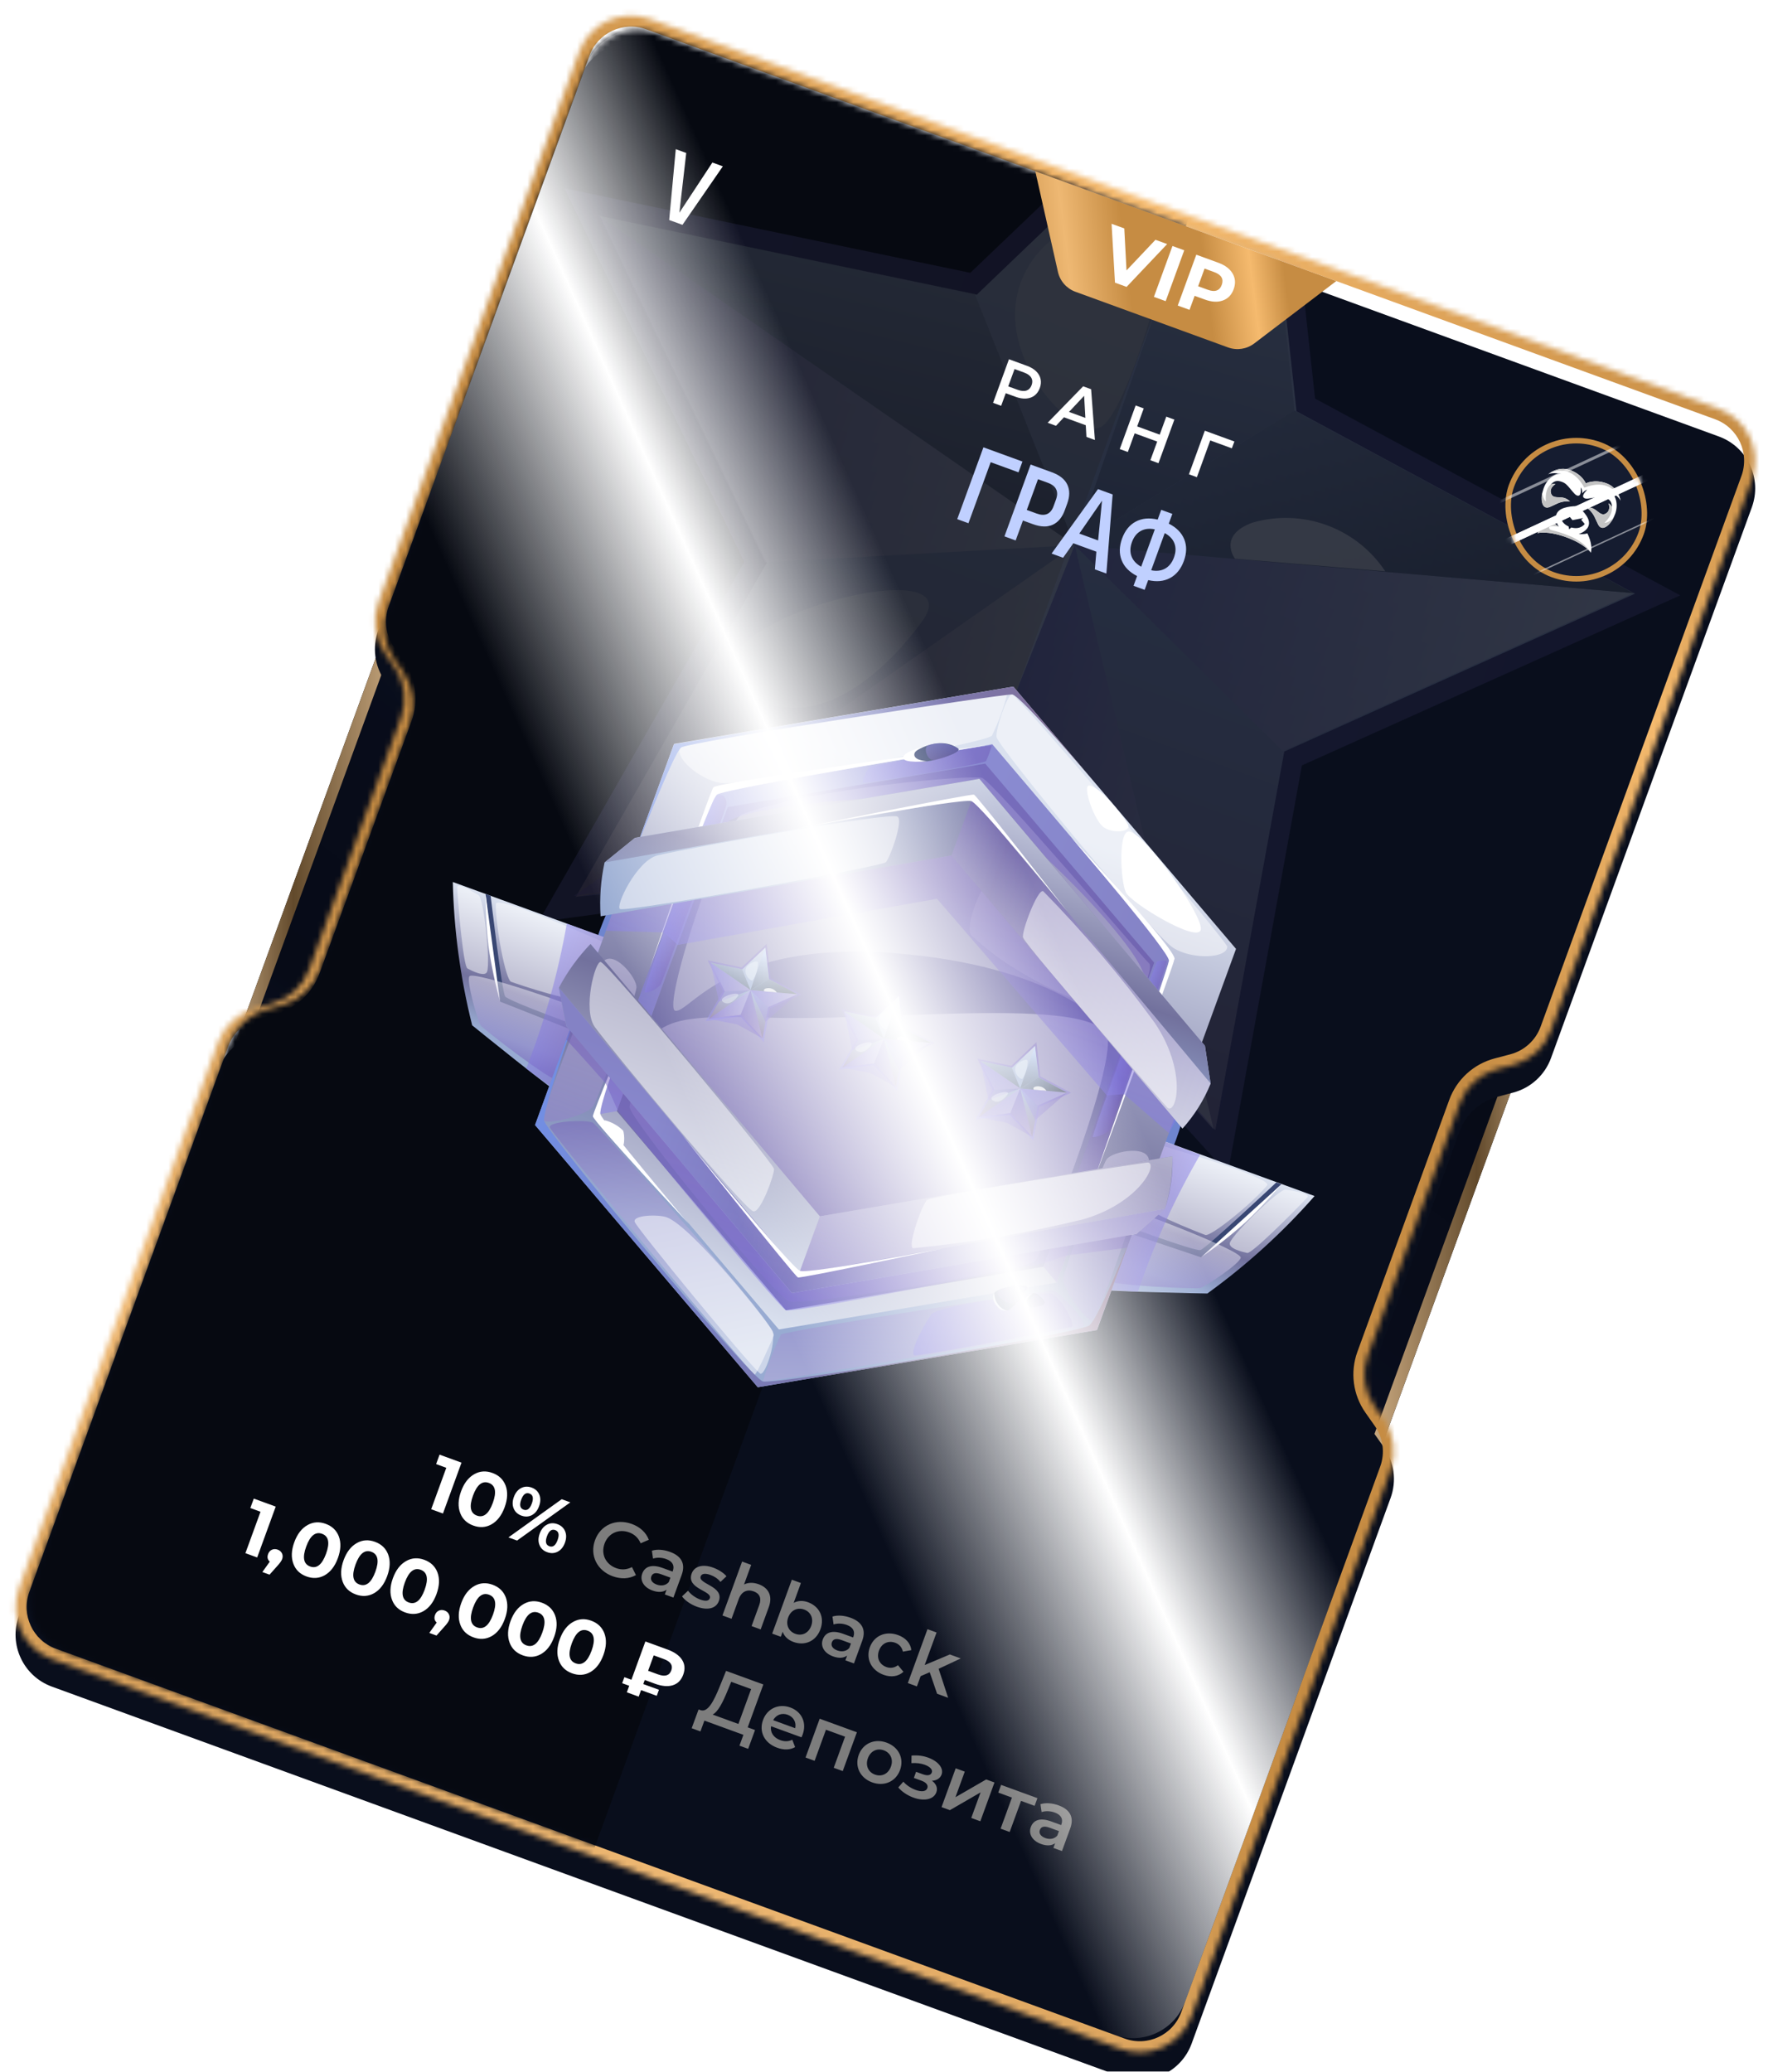 <svg width="321" height="375" viewBox="0 0 321 375" fill="none" xmlns="http://www.w3.org/2000/svg">
<g filter="url(#filter0_b_6434_47486)">
<path d="M21.904 260.155C19.31 259.209 17.974 256.339 18.92 253.745L94.986 45.183C95.932 42.589 98.802 41.252 101.397 42.199L131.46 53.163L51.967 271.12L21.904 260.155Z" fill="url(#paint0_linear_6434_47486)"/>
<path d="M22.247 259.216C20.172 258.459 19.103 256.163 19.86 254.087L95.925 45.526C96.683 43.45 98.978 42.381 101.054 43.138L130.177 53.76L51.37 269.837L22.247 259.216Z" stroke="url(#paint1_linear_6434_47486)" stroke-width="2"/>
</g>
<g filter="url(#filter1_b_6434_47486)">
<path d="M298.685 114.153C301.28 115.099 302.616 117.969 301.67 120.563L225.604 329.125C224.658 331.719 221.788 333.055 219.193 332.109L189.13 321.144L268.623 103.188L298.685 114.153Z" fill="url(#paint2_linear_6434_47486)"/>
<path d="M298.343 115.092C300.418 115.849 301.487 118.145 300.73 120.22L224.664 328.782C223.907 330.858 221.611 331.926 219.536 331.169L190.412 320.548L269.219 104.47L298.343 115.092Z" stroke="url(#paint3_linear_6434_47486)" stroke-width="2"/>
</g>
<mask id="path-5-inside-1_6434_47486" fill="white">
<path fill-rule="evenodd" clip-rule="evenodd" d="M104.847 9.395C106.739 4.206 112.48 1.534 117.668 3.426L311.198 74.01C316.387 75.902 319.059 81.642 317.167 86.831L280.805 186.53C279.683 189.605 277.127 191.937 273.962 192.772L271.111 193.525C267.946 194.361 265.39 196.692 264.268 199.767L256.465 221.164L255.437 223.982L247.633 245.378C246.511 248.454 246.966 251.883 248.85 254.56L250.548 256.972C252.432 259.649 252.886 263.079 251.765 266.154L215.746 364.913C213.853 370.102 208.113 372.774 202.924 370.882L9.394 300.298C4.206 298.406 1.534 292.666 3.426 287.477L39.445 188.718C40.567 185.642 43.122 183.311 46.288 182.475L49.139 181.722C52.304 180.887 54.86 178.555 55.982 175.48L63.785 154.084L64.813 151.265L72.617 129.869C73.738 126.794 73.284 123.364 71.4 120.687L69.702 118.275C67.818 115.598 67.364 112.169 68.485 109.093L104.847 9.395Z"/>
</mask>
<g filter="url(#filter2_i_6434_47486)">
<path fill-rule="evenodd" clip-rule="evenodd" d="M104.847 9.395C106.739 4.206 112.48 1.534 117.668 3.426L311.198 74.01C316.387 75.902 319.059 81.642 317.167 86.831L280.805 186.53C279.683 189.605 277.127 191.937 273.962 192.772L271.111 193.525C267.946 194.361 265.39 196.692 264.268 199.767L256.465 221.164L255.437 223.982L247.633 245.378C246.511 248.454 246.966 251.883 248.85 254.56L250.548 256.972C252.432 259.649 252.886 263.079 251.765 266.154L215.746 364.913C213.853 370.102 208.113 372.774 202.924 370.882L9.394 300.298C4.206 298.406 1.534 292.666 3.426 287.477L39.445 188.718C40.567 185.642 43.122 183.311 46.288 182.475L49.139 181.722C52.304 180.887 54.86 178.555 55.982 175.48L63.785 154.084L64.813 151.265L72.617 129.869C73.738 126.794 73.284 123.364 71.4 120.687L69.702 118.275C67.818 115.598 67.364 112.169 68.485 109.093L104.847 9.395Z" fill="#090E1C"/>
</g>
<path d="M63.785 154.084L65.664 154.769L63.785 154.084ZM64.813 151.265L62.934 150.58L64.813 151.265ZM69.702 118.275L71.338 117.124L69.702 118.275ZM46.288 182.475L45.777 180.541L46.288 182.475ZM250.548 256.972L248.912 258.123L250.548 256.972ZM71.4 120.687L69.764 121.838L71.4 120.687ZM271.111 193.525L270.6 191.591L271.111 193.525ZM273.962 192.772L274.473 194.706L273.962 192.772ZM248.85 254.56L250.486 253.409L248.85 254.56ZM49.139 181.722L49.65 183.656L49.139 181.722ZM311.884 72.131L118.353 1.547L116.983 5.305L310.513 75.889L311.884 72.131ZM282.684 187.215L319.046 87.516L315.288 86.146L278.926 185.845L282.684 187.215ZM271.621 195.459L274.473 194.706L273.452 190.839L270.6 191.591L271.621 195.459ZM258.344 221.849L266.147 200.453L262.389 199.082L254.586 220.478L258.344 221.849ZM257.316 224.667L258.344 221.849L254.586 220.478L253.558 223.297L257.316 224.667ZM249.512 246.064L257.316 224.667L253.558 223.297L245.754 244.693L249.512 246.064ZM252.183 255.821L250.486 253.409L247.215 255.711L248.912 258.123L252.183 255.821ZM217.624 365.599L253.644 266.839L249.886 265.469L213.867 364.228L217.624 365.599ZM8.709 302.177L202.239 372.761L203.61 369.003L10.079 298.419L8.709 302.177ZM37.566 188.032L1.547 286.792L5.305 288.162L41.324 189.403L37.566 188.032ZM46.798 184.409L49.65 183.656L48.629 179.789L45.777 180.541L46.798 184.409ZM57.861 176.165L65.664 154.769L61.906 153.399L54.103 174.795L57.861 176.165ZM65.664 154.769L66.692 151.951L62.934 150.58L61.906 153.399L65.664 154.769ZM66.692 151.951L74.496 130.554L70.738 129.184L62.934 150.58L66.692 151.951ZM73.035 119.536L71.338 117.124L68.067 119.426L69.764 121.838L73.035 119.536ZM102.968 8.709L66.606 108.408L70.364 109.779L106.726 10.08L102.968 8.709ZM71.338 117.124C69.831 114.983 69.467 112.239 70.364 109.779L66.606 108.408C65.26 112.099 65.806 116.214 68.067 119.426L71.338 117.124ZM41.324 189.403C42.221 186.943 44.266 185.077 46.798 184.409L45.777 180.541C41.979 181.544 38.912 184.342 37.566 188.032L41.324 189.403ZM10.079 298.419C5.929 296.905 3.791 292.313 5.305 288.162L1.547 286.792C-0.724 293.018 2.483 299.906 8.709 302.177L10.079 298.419ZM213.867 364.228C212.353 368.379 207.761 370.517 203.61 369.003L202.239 372.761C208.465 375.031 215.354 371.825 217.624 365.599L213.867 364.228ZM248.912 258.123C250.419 260.265 250.783 263.009 249.886 265.469L253.644 266.839C254.99 263.149 254.444 259.033 252.183 255.821L248.912 258.123ZM74.496 130.554C75.842 126.864 75.296 122.749 73.035 119.536L69.764 121.838C71.272 123.98 71.635 126.724 70.738 129.184L74.496 130.554ZM270.6 191.591C266.802 192.594 263.735 195.392 262.389 199.082L266.147 200.453C267.044 197.993 269.089 196.127 271.621 195.459L270.6 191.591ZM278.926 185.845C278.029 188.305 275.984 190.17 273.452 190.839L274.473 194.706C278.271 193.703 281.338 190.905 282.684 187.215L278.926 185.845ZM245.754 244.693C244.408 248.383 244.954 252.499 247.215 255.711L250.486 253.409C248.978 251.268 248.615 248.524 249.512 246.064L245.754 244.693ZM118.353 1.547C112.127 -0.723 105.239 2.483 102.968 8.709L106.726 10.08C108.24 5.929 112.832 3.791 116.983 5.305L118.353 1.547ZM49.65 183.656C53.448 182.654 56.515 179.856 57.861 176.165L54.103 174.795C53.206 177.255 51.161 179.12 48.629 179.789L49.65 183.656ZM310.513 75.889C314.664 77.403 316.802 81.995 315.288 86.146L319.046 87.516C321.316 81.29 318.11 74.402 311.884 72.131L310.513 75.889Z" fill="url(#paint4_linear_6434_47486)" mask="url(#path-5-inside-1_6434_47486)"/>
<mask id="mask0_6434_47486" style="mask-type:alpha" maskUnits="userSpaceOnUse" x="5" y="5" width="311" height="364">
<path fill-rule="evenodd" clip-rule="evenodd" d="M106.042 11.959C107.935 6.771 113.675 4.098 118.863 5.991L308.636 75.204C313.824 77.096 316.496 82.836 314.604 88.025L278.763 186.295C277.645 189.363 275.099 191.691 271.944 192.532L269.273 193.244C266.118 194.084 263.573 196.413 262.454 199.48L254.766 220.558L253.752 223.34L246.064 244.418C244.945 247.485 245.395 250.906 247.267 253.58L248.853 255.844C250.726 258.519 251.175 261.939 250.056 265.007L214.554 362.349C212.661 367.538 206.921 370.21 201.732 368.318L11.96 299.105C6.772 297.212 4.099 291.472 5.992 286.284L41.494 188.942C42.613 185.875 45.158 183.547 48.313 182.706L50.986 181.993C54.141 181.152 56.687 178.824 57.806 175.757L66.508 151.897L74.195 130.819C75.314 127.752 74.865 124.331 72.992 121.657L71.405 119.39C69.532 116.716 69.083 113.296 70.202 110.228L106.042 11.959Z" fill="#090E1C"/>
</mask>
<g mask="url(#mask0_6434_47486)">
<rect x="0.598" y="298.154" width="317" height="113" transform="rotate(-69.962 0.598 298.154)" fill="#060911"/>
<g style="mix-blend-mode:hard-light" opacity="0.2">
<path style="mix-blend-mode:multiply" opacity="0.5" d="M171.848 156.83L97.46 166.904L134.752 101.729L102.225 34.102L175.678 49.386L229.944 -2.46L238.09 72.148L304.21 107.769L235.708 138.55L222.284 212.43L171.848 156.83Z" fill="url(#paint5_linear_6434_47486)"/>
<path d="M296.012 107.467L264.144 90.302L255.439 85.615L234.736 74.453L227.164 5.177L176.845 53.34L108.629 39.126L138.821 101.871L104.258 162.33L173.259 152.979L220.038 204.557L232.513 136.042L296.012 107.467Z" fill="url(#paint6_linear_6434_47486)"/>
<path style="mix-blend-mode:multiply" opacity="0.5" d="M108.34 39.021L194.579 98.692L138.533 101.766L108.34 39.021Z" fill="url(#paint7_linear_6434_47486)"/>
<path style="mix-blend-mode:multiply" opacity="0.5" d="M295.709 107.359L194.565 98.688L232.211 135.933L295.709 107.359Z" fill="url(#paint8_linear_6434_47486)"/>
<path style="mix-blend-mode:multiply" opacity="0.5" d="M172.955 152.869L194.564 98.687L103.88 162.193L172.955 152.869Z" fill="url(#paint9_linear_6434_47486)"/>
<path style="mix-blend-mode:multiply" opacity="0.5" d="M219.743 204.45L194.572 98.689L172.963 152.872L219.743 204.45Z" fill="url(#paint10_linear_6434_47486)"/>
<path style="mix-blend-mode:color-dodge" opacity="0.5" d="M226.871 5.069L194.574 98.689L234.368 74.318L226.871 5.069Z" fill="url(#paint11_linear_6434_47486)"/>
<path style="mix-blend-mode:color-dodge" opacity="0.5" d="M295.71 107.359L194.565 98.688L234.359 74.318L295.71 107.359Z" fill="url(#paint12_linear_6434_47486)"/>
<path style="mix-blend-mode:color-dodge" opacity="0.5" d="M295.71 107.359L194.565 98.688L234.359 74.318L295.71 107.359Z" fill="url(#paint13_linear_6434_47486)"/>
<path style="mix-blend-mode:color-dodge" opacity="0.5" d="M176.479 53.209L194.575 98.692L108.336 39.022L176.479 53.209Z" fill="url(#paint14_linear_6434_47486)"/>
<g style="mix-blend-mode:color-dodge" opacity="0.8">
<path d="M226.71 94.622C220.405 96.942 223.583 101.124 223.583 101.124L250.8 103.408C248.248 99.565 244.533 96.639 240.198 95.058C235.864 93.477 231.137 93.324 226.71 94.622Z" fill="white"/>
</g>
<path style="mix-blend-mode:multiply" opacity="0.5" d="M104.256 162.331C104.256 162.331 155.68 157.655 171.797 156.983L220.185 204.612L173.406 153.034L104.256 162.331Z" fill="url(#paint15_linear_6434_47486)"/>
<g style="mix-blend-mode:soft-light" opacity="0.4">
<path d="M187.88 45.859C175.51 60.663 194.655 81.167 199.687 77.04C204.72 72.912 213.471 42.931 210.928 37.468C208.386 32.006 192.942 39.81 187.88 45.859Z" fill="#F7FFFF"/>
</g>
<g style="mix-blend-mode:soft-light" opacity="0.4">
<path d="M136.759 126.397C148.691 132.597 160.822 120.98 167.106 112.27C176.941 97.969 115.287 115.039 136.759 126.397Z" fill="#F7FFFF"/>
</g>
</g>
</g>
<g filter="url(#filter3_f_6434_47486)">
<ellipse cx="160.765" cy="187.325" rx="55.5" ry="52" transform="rotate(20.038 160.765 187.325)" fill="#6E85CF"/>
</g>
<path d="M185.113 83.545L184.4 85.499L179.364 83.663L175.335 94.711L173.306 93.971L178.048 80.969L185.113 83.545ZM190.413 85.478C191.853 86.004 192.798 86.76 193.247 87.747C193.701 88.721 193.692 89.854 193.221 91.144L192.776 92.365C192.305 93.655 191.583 94.527 190.609 94.981C189.634 95.434 188.427 95.398 186.986 94.873L185.201 94.222L183.886 97.83L181.856 97.09L186.598 84.087L190.413 85.478ZM185.9 92.306L187.685 92.957C189.201 93.509 190.221 93.066 190.747 91.625L191.192 90.404C191.453 89.69 191.461 89.082 191.218 88.582C190.992 88.074 190.49 87.678 189.714 87.395L187.929 86.744L185.9 92.306ZM200.308 103.819L198.223 103.059L198.496 99.859L194.324 98.337L192.473 100.962L190.388 100.201L198.794 88.535L201.443 89.501L200.308 103.819ZM199.519 90.631L195.411 96.583L198.812 97.824L199.519 90.631ZM209.596 94.05L210.24 92.284L212.251 93.017L211.607 94.784C212.996 95.489 213.929 96.432 214.406 97.614C214.884 98.796 214.86 100.107 214.334 101.548C213.809 102.988 212.981 104.013 211.85 104.623C210.72 105.232 209.396 105.36 207.879 105.005L207.235 106.771L205.224 106.038L205.868 104.272C204.479 103.566 203.548 102.617 203.076 101.422C202.603 100.228 202.629 98.911 203.154 97.47C203.68 96.03 204.506 95.011 205.632 94.414C206.758 93.817 208.079 93.696 209.596 94.05ZM204.939 98.121C204.597 99.061 204.569 99.916 204.855 100.688C205.141 101.459 205.727 102.091 206.611 102.584L209.078 95.82C208.089 95.615 207.236 95.716 206.52 96.122C205.809 96.515 205.282 97.182 204.939 98.121ZM212.549 100.897C212.892 99.957 212.918 99.108 212.627 98.349C212.336 97.59 211.752 96.973 210.875 96.497L208.422 103.223C209.399 103.424 210.246 103.321 210.962 102.915C211.677 102.509 212.206 101.836 212.549 100.897Z" fill="#C0D0FF"/>
<path d="M179.793 72.92L182.671 65.028L185.918 66.212C186.617 66.467 187.173 66.798 187.587 67.204C188.008 67.613 188.277 68.078 188.395 68.597C188.512 69.117 188.465 69.666 188.254 70.245C188.042 70.823 187.725 71.274 187.301 71.596C186.877 71.918 186.372 72.1 185.786 72.142C185.208 72.187 184.569 72.082 183.87 71.827L181.435 70.939L182.34 70.489L181.258 73.454L179.793 72.92ZM182.282 70.647L181.887 69.698L184.255 70.562C184.901 70.798 185.435 70.839 185.857 70.686C186.289 70.529 186.596 70.202 186.777 69.706C186.96 69.203 186.936 68.755 186.704 68.364C186.48 67.976 186.044 67.663 185.398 67.428L183.03 66.564L183.947 66.081L182.282 70.647ZM189.674 76.524L196.103 69.927L197.546 70.454L198.231 79.644L196.698 79.085L196.237 70.857L196.823 71.071L191.185 77.075L189.674 76.524ZM191.975 75.293L192.789 74.287L197.05 75.842L197.025 77.135L191.975 75.293ZM211.154 75.416L212.619 75.951L209.741 83.842L208.276 83.308L211.154 75.416ZM204.195 81.819L202.729 81.285L205.607 73.393L207.073 73.928L204.195 81.819ZM209.622 79.967L205.304 78.392L205.76 77.141L210.078 78.716L209.622 79.967ZM215.254 85.853L218.132 77.962L223.487 79.915L223.024 81.151L218.774 79.6L219.239 79.374L216.697 86.379L215.254 85.853Z" fill="white"/>
<path d="M49.92 272.713L46.562 281.92L44.431 281.143L47.165 273.646L45.324 272.974L45.948 271.265L49.92 272.713ZM50.276 280.503C50.645 280.637 50.904 280.866 51.055 281.189C51.208 281.504 51.216 281.849 51.079 282.226C50.967 282.533 50.688 282.928 50.244 283.412L48.803 285.033L47.501 284.558L48.843 282.677C48.436 282.321 48.336 281.862 48.54 281.3C48.678 280.923 48.912 280.661 49.244 280.514C49.564 280.372 49.908 280.369 50.276 280.503ZM55.492 285.356C54.325 284.93 53.538 284.176 53.128 283.093C52.69 281.95 52.742 280.637 53.282 279.155C53.823 277.674 54.628 276.636 55.699 276.043C56.71 275.478 57.798 275.408 58.965 275.833C60.131 276.259 60.923 277.015 61.342 278.101C61.77 279.241 61.714 280.552 61.174 282.034C60.633 283.515 59.832 284.555 58.77 285.151C57.751 285.713 56.658 285.781 55.492 285.356ZM56.149 283.554C57.35 283.992 58.31 283.225 59.03 281.252C59.749 279.279 59.509 278.073 58.307 277.635C57.115 277.2 56.159 277.969 55.439 279.942C54.72 281.915 54.956 283.119 56.149 283.554ZM64.418 288.611C63.252 288.186 62.464 287.432 62.055 286.349C61.617 285.206 61.669 283.893 62.209 282.411C62.75 280.929 63.555 279.892 64.626 279.299C65.637 278.734 66.725 278.664 67.891 279.089C69.058 279.514 69.85 280.27 70.268 281.357C70.697 282.497 70.641 283.807 70.101 285.289C69.56 286.771 68.759 287.81 67.697 288.406C66.677 288.968 65.585 289.037 64.418 288.611ZM65.076 286.81C66.277 287.248 67.237 286.48 67.957 284.507C68.676 282.535 68.435 281.329 67.234 280.891C66.042 280.456 65.086 281.225 64.366 283.198C63.647 285.171 63.883 286.375 65.076 286.81ZM73.345 291.867C72.179 291.442 71.391 290.688 70.981 289.604C70.544 288.461 70.595 287.149 71.136 285.667C71.676 284.185 72.482 283.148 73.553 282.555C74.563 281.989 75.652 281.919 76.818 282.345C77.984 282.77 78.777 283.526 79.195 284.612C79.624 285.752 79.568 287.063 79.027 288.545C78.487 290.027 77.686 291.066 76.624 291.662C75.604 292.224 74.511 292.293 73.345 291.867ZM74.002 290.065C75.204 290.503 76.164 289.736 76.883 287.763C77.603 285.79 77.362 284.585 76.161 284.147C74.969 283.712 74.012 284.481 73.293 286.454C72.573 288.427 72.81 289.63 74.002 290.065ZM80.499 291.526C80.867 291.66 81.127 291.889 81.277 292.212C81.431 292.526 81.439 292.872 81.301 293.249C81.189 293.556 80.911 293.951 80.466 294.435L79.026 296.055L77.724 295.58L79.065 293.7C78.659 293.343 78.558 292.884 78.763 292.323C78.9 291.946 79.135 291.684 79.467 291.537C79.787 291.395 80.131 291.391 80.499 291.526ZM85.714 296.378C84.548 295.953 83.76 295.199 83.35 294.116C82.913 292.972 82.965 291.66 83.505 290.178C84.045 288.696 84.851 287.659 85.922 287.066C86.933 286.501 88.021 286.431 89.187 286.856C90.353 287.281 91.146 288.037 91.564 289.124C91.993 290.264 91.937 291.574 91.396 293.056C90.856 294.538 90.055 295.577 88.993 296.173C87.973 296.735 86.88 296.804 85.714 296.378ZM86.371 294.577C87.573 295.015 88.533 294.247 89.253 292.274C89.972 290.301 89.731 289.096 88.53 288.658C87.338 288.223 86.382 288.992 85.662 290.965C84.942 292.938 85.179 294.142 86.371 294.577ZM94.641 299.634C93.475 299.209 92.687 298.455 92.277 297.371C91.84 296.228 91.891 294.916 92.432 293.434C92.972 291.952 93.778 290.915 94.848 290.322C95.859 289.756 96.948 289.686 98.114 290.112C99.28 290.537 100.072 291.293 100.491 292.379C100.92 293.519 100.864 294.83 100.323 296.312C99.783 297.794 98.982 298.833 97.92 299.429C96.9 299.991 95.807 300.059 94.641 299.634ZM95.298 297.832C96.499 298.27 97.46 297.503 98.179 295.53C98.899 293.557 98.658 292.352 97.457 291.914C96.264 291.479 95.308 292.248 94.589 294.221C93.869 296.193 94.106 297.397 95.298 297.832ZM103.568 302.89C102.402 302.465 101.614 301.71 101.204 300.627C100.767 299.484 100.818 298.171 101.358 296.69C101.899 295.208 102.704 294.17 103.775 293.577C104.786 293.012 105.875 292.942 107.041 293.367C108.207 293.793 108.999 294.549 109.418 295.635C109.846 296.775 109.79 298.086 109.25 299.568C108.71 301.05 107.908 302.089 106.846 302.685C105.827 303.247 104.734 303.315 103.568 302.89ZM104.225 301.088C105.426 301.526 106.387 300.759 107.106 298.786C107.826 296.813 107.585 295.607 106.384 295.169C105.191 294.734 104.235 295.503 103.515 297.476C102.796 299.449 103.032 300.653 104.225 301.088ZM116.731 304.099L116.462 304.836L119.303 305.872L118.905 306.964L116.064 305.928L115.632 307.111L113.489 306.329L113.92 305.146L112.644 304.68L113.043 303.589L114.318 304.054L116.846 297.123L120.832 298.576C122.086 299.033 122.964 299.647 123.468 300.417C123.992 301.214 124.069 302.121 123.698 303.138C123.33 304.147 122.689 304.787 121.775 305.06C120.894 305.325 119.826 305.228 118.572 304.771L116.731 304.099ZM121.536 302.365C121.872 301.444 121.422 300.758 120.185 300.307L118.357 299.641L117.34 302.429L119.168 303.096C120.405 303.547 121.194 303.303 121.536 302.365Z" fill="white"/>
<path d="M135.37 312.671L138.201 304.911L131.453 302.45L130.283 305.331C129.208 307.994 128.142 309.975 126.874 309.572L126.479 309.428L125.224 312.83L126.815 313.41L127.53 311.45L134.593 314.026L133.878 315.986L135.456 316.562L136.699 313.155L135.37 312.671ZM131.725 306.036L132.386 304.429L135.989 305.744L133.687 312.057L129.018 310.354C129.996 309.876 130.883 308.099 131.725 306.036ZM145.311 314.001C146.112 311.805 145.136 309.824 143.084 309.076C140.993 308.313 138.907 309.252 138.144 311.343C137.381 313.434 138.356 315.503 140.71 316.362C141.92 316.803 143.05 316.768 143.955 316.249L143.443 314.915C142.756 315.245 142.047 315.27 141.258 314.982C140.035 314.536 139.42 313.566 139.596 312.469L145.107 314.478C145.178 314.325 145.263 314.133 145.311 314.001ZM142.604 310.391C143.683 310.785 144.204 311.765 143.967 312.826L139.981 311.372C140.513 310.404 141.539 310.003 142.604 310.391ZM148.404 311.106L145.843 318.13L147.487 318.729L149.54 313.1L152.999 314.361L150.946 319.991L152.577 320.586L155.139 313.562L148.404 311.106ZM157.892 322.628C160.075 323.425 162.187 322.496 162.955 320.392C163.722 318.287 162.699 316.23 160.516 315.434C158.359 314.647 156.239 315.558 155.471 317.662C154.704 319.767 155.735 321.842 157.892 322.628ZM158.405 321.221C157.222 320.789 156.639 319.608 157.128 318.267C157.618 316.925 158.824 316.396 160.008 316.828C161.204 317.265 161.787 318.446 161.298 319.787C160.808 321.129 159.602 321.658 158.405 321.221ZM168.725 322.332C169.554 322.307 170.22 321.909 170.47 321.225C170.892 320.068 169.86 318.812 168.058 318.155C167.137 317.819 166.158 317.685 165.034 317.782L165.014 319.146C165.915 319.087 166.713 319.184 167.424 319.443C168.41 319.803 168.887 320.335 168.7 320.848C168.513 321.361 167.921 321.473 167.092 321.17L165.856 320.719L165.453 321.824L166.821 322.323C167.702 322.645 168.091 323.129 167.89 323.682C167.669 324.287 166.869 324.397 165.777 323.999C164.909 323.682 164.096 323.133 163.551 322.502L162.632 323.552C163.301 324.333 164.283 324.989 165.362 325.383C167.322 326.097 169.05 325.729 169.525 324.427C169.808 323.651 169.502 322.899 168.725 322.332ZM170.465 327.11L171.978 327.661L177.533 324.442L175.845 329.072L177.489 329.671L180.05 322.648L178.551 322.101L172.982 325.316L174.671 320.686L173.027 320.086L170.465 327.11ZM187.826 325.484L181.249 323.085L180.741 324.479L183.213 325.381L181.16 331.01L182.804 331.61L184.858 325.981L187.317 326.878L187.826 325.484ZM191.664 326.794C190.533 326.382 189.336 326.273 188.375 326.578L188.583 328.01C189.267 327.768 190.179 327.802 190.968 328.09C192.139 328.517 192.511 329.294 192.161 330.254L192.123 330.359L190.307 329.697C188.177 328.92 187.052 329.553 186.625 330.723C186.179 331.947 186.87 333.197 188.475 333.782C189.527 334.166 190.414 334.102 191.03 333.641L190.718 334.496L192.27 335.062L193.771 330.945C194.51 328.92 193.69 327.533 191.664 326.794ZM189.253 332.71C188.411 332.403 188.051 331.839 188.267 331.248C188.454 330.735 188.91 330.424 190.028 330.832L191.724 331.451L191.427 332.266C190.887 332.889 190.056 333.003 189.253 332.71Z" fill="#7D7D7D"/>
<path d="M83.555 264.757L80.197 273.964L78.067 273.187L80.801 265.69L78.96 265.018L79.583 263.308L83.555 264.757ZM85.685 276.144C84.519 275.719 83.731 274.964 83.321 273.881C82.884 272.738 82.935 271.426 83.476 269.944C84.016 268.462 84.822 267.424 85.892 266.831C86.903 266.266 87.992 266.196 89.158 266.622C90.324 267.047 91.116 267.803 91.535 268.889C91.963 270.029 91.908 271.34 91.367 272.822C90.827 274.304 90.025 275.343 88.964 275.939C87.944 276.501 86.851 276.569 85.685 276.144ZM86.342 274.342C87.543 274.78 88.504 274.013 89.223 272.04C89.943 270.067 89.702 268.862 88.501 268.424C87.308 267.989 86.352 268.758 85.633 270.73C84.913 272.703 85.15 273.907 86.342 274.342ZM94.399 274.345C93.724 274.099 93.259 273.671 93.004 273.061C92.744 272.44 92.755 271.743 93.036 270.972C93.317 270.2 93.758 269.66 94.357 269.352C94.944 269.05 95.575 269.022 96.25 269.268C96.926 269.514 97.39 269.942 97.645 270.552C97.896 271.17 97.881 271.865 97.6 272.636C97.319 273.408 96.883 273.949 96.292 274.261C95.705 274.563 95.074 274.591 94.399 274.345ZM101.697 271.374L103.262 271.944L93.617 278.858L92.052 278.287L101.697 271.374ZM94.792 273.266C95.432 273.5 95.93 273.13 96.285 272.157C96.64 271.183 96.497 270.58 95.857 270.346C95.217 270.113 94.719 270.483 94.365 271.456C94.01 272.43 94.152 273.033 94.792 273.266ZM99.063 280.964C98.388 280.718 97.928 280.291 97.682 279.685C97.422 279.064 97.432 278.367 97.714 277.595C97.995 276.824 98.435 276.284 99.034 275.976C99.613 275.67 100.24 275.641 100.915 275.887C101.59 276.133 102.055 276.561 102.31 277.17C102.57 277.792 102.559 278.488 102.278 279.26C101.996 280.032 101.556 280.571 100.957 280.879C100.37 281.182 99.738 281.21 99.063 280.964ZM99.457 279.885C100.097 280.119 100.594 279.749 100.949 278.775C101.304 277.802 101.162 277.199 100.522 276.965C99.881 276.732 99.384 277.102 99.029 278.075C98.674 279.048 98.817 279.652 99.457 279.885Z" fill="white"/>
<path d="M110.919 285.318C112.432 285.869 113.917 285.8 115.137 285.112L114.416 283.657C113.476 284.149 112.518 284.202 111.558 283.852C109.651 283.156 108.759 281.311 109.45 279.417C110.141 277.523 112.011 276.685 113.918 277.381C114.878 277.731 115.578 278.388 115.984 279.356L117.468 278.72C116.978 277.409 115.886 276.399 114.386 275.853C111.558 274.821 108.73 276.04 107.727 278.789C106.725 281.538 108.105 284.291 110.919 285.318ZM121.313 280.912C120.182 280.5 118.985 280.391 118.024 280.696L118.232 282.128C118.917 281.886 119.828 281.921 120.617 282.208C121.788 282.635 122.16 283.412 121.81 284.372L121.772 284.477L119.957 283.815C117.826 283.038 116.701 283.671 116.274 284.842C115.828 286.065 116.519 287.315 118.124 287.901C119.176 288.284 120.064 288.221 120.679 287.759L120.367 288.614L121.919 289.18L123.421 285.064C124.159 283.038 123.339 281.651 121.313 280.912ZM118.902 286.828C118.061 286.521 117.7 285.958 117.916 285.366C118.103 284.853 118.559 284.542 119.677 284.95L121.374 285.569L121.076 286.384C120.536 287.007 119.705 287.121 118.902 286.828ZM126.166 290.834C128.139 291.553 129.66 291.139 130.14 289.824C131.143 287.075 126.342 286.755 126.86 285.335C127.028 284.874 127.621 284.718 128.621 285.083C129.292 285.327 129.914 285.703 130.441 286.343L131.528 285.323C131.036 284.712 130.052 284.1 129.118 283.759C127.224 283.068 125.711 283.5 125.226 284.828C124.205 287.63 129.006 287.95 128.516 289.292C128.339 289.778 127.799 289.909 126.76 289.53C125.879 289.209 125.038 288.574 124.568 287.941L123.481 288.96C123.949 289.638 124.995 290.407 126.166 290.834ZM137.374 286.77C136.4 286.415 135.457 286.428 134.706 286.81L136.001 283.259L134.357 282.66L130.798 292.419L132.442 293.018L133.737 289.467C134.251 288.06 135.299 287.637 136.469 288.064C137.522 288.448 137.919 289.279 137.463 290.528L136.072 294.342L137.716 294.942L139.184 290.917C139.956 288.8 139.057 287.384 137.374 286.77ZM146.285 290.02C145.391 289.694 144.492 289.709 143.696 290.134L145.005 286.543L143.361 285.943L139.802 295.703L141.367 296.273L141.698 295.366C142.006 296.238 142.701 296.864 143.661 297.215C145.713 297.963 147.744 297.094 148.54 294.911C149.336 292.727 148.337 290.768 146.285 290.02ZM143.991 295.74C142.807 295.308 142.211 294.122 142.7 292.781C143.19 291.439 144.409 290.915 145.593 291.347C146.776 291.779 147.359 292.96 146.87 294.301C146.38 295.643 145.174 296.172 143.991 295.74ZM154.002 292.835C152.871 292.422 151.674 292.313 150.713 292.618L150.921 294.05C151.605 293.808 152.517 293.843 153.306 294.13C154.477 294.557 154.849 295.334 154.499 296.294L154.46 296.399L152.645 295.737C150.515 294.96 149.39 295.593 148.963 296.764C148.517 297.987 149.208 299.237 150.813 299.823C151.865 300.206 152.752 300.143 153.368 299.682L153.056 300.536L154.608 301.103L156.109 296.986C156.848 294.96 156.028 293.573 154.002 292.835ZM151.591 298.751C150.749 298.444 150.389 297.88 150.605 297.288C150.792 296.775 151.248 296.464 152.366 296.872L154.062 297.491L153.765 298.306C153.225 298.929 152.393 299.043 151.591 298.751ZM159.971 303.163C161.339 303.662 162.646 303.468 163.569 302.612L162.575 301.415C161.91 301.933 161.168 302.005 160.471 301.751C159.261 301.309 158.642 300.145 159.141 298.777C159.635 297.422 160.863 296.916 162.073 297.358C162.77 297.612 163.291 298.145 163.467 298.969L164.999 298.693C164.848 297.431 163.963 296.467 162.595 295.968C160.372 295.158 158.252 296.068 157.484 298.173C156.717 300.277 157.748 302.352 159.971 303.163ZM169.661 306.593L171.66 307.322L169.938 302.074L173.945 300.197L171.972 299.478L167.414 301.392L169.564 295.5L167.919 294.9L164.36 304.659L166.004 305.259L166.681 303.404L168.326 302.693L169.661 306.593Z" fill="#7D7D7D"/>
<rect x="277.621" y="75.601" width="26" height="26" rx="13" transform="rotate(20.038 277.621 75.601)" fill="#151C30"/>
<rect x="277.92" y="76.242" width="25" height="25" rx="12.5" transform="rotate(20.038 277.92 76.242)" stroke="#C68C43"/>
<path d="M287.387 96.547C286.595 96.794 285.839 96.647 285.839 96.647C286.479 96.464 287.833 95.787 287.675 94.459C287.517 93.131 285.618 91.615 285.618 91.615C285.618 91.615 283.191 91.553 282.214 92.467C281.237 93.38 281.838 94.771 282.21 95.324C282.21 95.324 281.536 94.949 281.089 94.25C281.089 94.25 279.086 95.028 278.349 96.506C278.349 96.506 280.11 95.987 283.564 97.247C287.019 98.507 288.032 100.038 288.032 100.038C288.42 98.433 287.387 96.547 287.387 96.547ZM284.495 95.483L284.089 95.811L283.989 95.298C282.403 94.581 282.55 93.255 282.55 93.255L283.534 93.078L283.454 92.612L284.691 94.155L286.632 93.771L286.271 94.076L286.91 94.845C286.91 94.845 286.17 95.955 284.494 95.482L284.495 95.483Z" fill="white"/>
<path d="M291.619 89.035C291.619 89.035 292.988 89.722 293.418 90.66C293.418 90.66 293.082 88.303 290.849 87.488C288.616 86.674 287.118 87.502 287.118 87.502C287.118 87.502 286.505 85.904 284.273 85.09C282.04 84.276 280.265 85.863 280.265 85.863C281.197 85.422 282.687 85.778 282.687 85.778C281.432 85.697 280.065 86.733 279.483 88.358C278.901 89.984 279.105 91.375 279.669 91.75C280.234 92.125 280.782 91.651 282.026 91.114C283.27 90.576 284.262 90.782 284.262 90.782C283.482 90.023 282.773 90.041 282.08 90.016C281.388 89.991 280.857 89.876 280.763 89.022C280.67 88.167 281.64 87.621 281.64 87.621C281.234 87.542 280.756 87.714 280.756 87.714C281.408 87.011 281.935 86.947 282.668 87.185C283.402 87.422 283.664 87.735 284.266 88.44C284.868 89.144 285.35 89.884 285.861 89.704C286.372 89.524 286.185 88.22 286.185 88.22C286.51 88.655 286.462 89.3 286.462 89.3C286.462 89.3 286.842 88.776 287.371 88.652C287.371 88.652 286.387 89.529 286.663 89.996C286.939 90.463 287.782 90.207 288.697 90.056C289.612 89.905 290.013 89.834 290.728 90.124C291.442 90.414 291.803 90.806 291.849 91.761C291.849 91.761 291.594 91.322 291.233 91.12C291.233 91.12 291.623 92.163 291.001 92.757C290.38 93.351 289.899 93.097 289.353 92.67C288.808 92.243 288.277 91.773 287.191 91.852C287.191 91.852 288.082 92.335 288.688 93.545C289.294 94.755 289.409 95.47 290.082 95.549C290.755 95.628 291.805 94.694 292.408 93.073C293.011 91.453 292.631 89.781 291.619 89.035Z" fill="white"/>
<path d="M290.849 87.489C288.614 86.674 287.111 87.511 287.111 87.511C287.111 87.511 286.5 85.903 284.265 85.088C282.601 84.481 281.189 85.213 280.577 85.626C281.759 85.09 284.678 84.309 286.837 88.266C291.037 86.629 292.768 89.105 293.327 90.276C293.122 89.565 292.513 88.096 290.849 87.489Z" fill="#C4C4C4"/>
<path d="M282.051 89.997C281.357 89.973 280.824 89.858 280.731 89C280.638 88.142 281.611 87.593 281.611 87.593C281.285 87.529 280.913 87.628 280.778 87.669C280.275 88.078 279.714 88.946 279.881 90.77C279.881 90.77 279.319 90.355 279.227 89.089C278.936 90.383 279.156 91.421 279.634 91.738C280.201 92.111 280.75 91.638 281.997 91.098C283.245 90.557 284.239 90.763 284.239 90.763C283.456 90.003 282.745 90.022 282.051 89.997Z" fill="#C4C4C4"/>
<path d="M290.496 94.641C291.812 93.338 291.93 92.304 291.802 91.67C291.713 91.536 291.502 91.253 291.232 91.102C291.232 91.102 291.623 92.148 290.999 92.745C290.376 93.341 289.895 93.086 289.348 92.659C288.802 92.231 288.27 91.759 287.182 91.839C287.182 91.839 288.075 92.323 288.681 93.537C289.288 94.751 289.402 95.468 290.076 95.547C290.65 95.612 291.498 94.945 292.11 93.745C291.209 94.686 290.496 94.641 290.496 94.641Z" fill="#C4C4C4"/>
<path d="M288.037 100.019C287.635 99.389 286.536 97.99 284.216 97.033C281.137 95.762 280.662 96.167 280.472 95.593C280.281 95.019 282.208 95.331 282.208 95.331C282.208 95.331 281.534 94.956 281.087 94.259C281.087 94.259 279.085 95.033 278.35 96.506C278.35 96.506 280.109 95.99 283.564 97.25C287.018 98.51 288.033 100.038 288.033 100.038C288.034 100.033 288.035 100.025 288.037 100.019Z" fill="#C4C4C4"/>
<g style="mix-blend-mode:soft-light">
<mask id="mask1_6434_47486" style="mask-type:alpha" maskUnits="userSpaceOnUse" x="272" y="79" width="27" height="27">
<rect x="277.621" y="75.601" width="26" height="26" rx="13" transform="rotate(20.038 277.621 75.601)" fill="#101520"/>
</mask>
<g mask="url(#mask1_6434_47486)">
<g filter="url(#filter4_f_6434_47486)">
<path d="M264.06 102.233L306.062 82.681" stroke="white" stroke-width="0.52"/>
</g>
<g filter="url(#filter5_f_6434_47486)">
<path d="M258.094 105.011L312.029 79.903" stroke="white" stroke-width="1.3"/>
</g>
<g filter="url(#filter6_f_6434_47486)">
<path d="M258.094 105.011L312.029 79.903" stroke="white" stroke-width="1.3"/>
</g>
<g opacity="0.5" filter="url(#filter7_f_6434_47486)">
<path d="M260.877 95.786L302.879 76.234" stroke="white" stroke-width="0.52"/>
</g>
<g opacity="0.5" filter="url(#filter8_f_6434_47486)">
<path d="M265.138 109.822L307.14 90.27" stroke="white" stroke-width="0.26"/>
</g>
</g>
</g>
<path d="M101.674 198.127C101.399 198.505 85.485 185.594 85.485 185.594C83.352 177.092 82.177 168.391 81.981 159.652L113.058 170.987L101.674 198.127Z" fill="url(#paint16_linear_6434_47486)"/>
<path d="M87.906 161.815C87.906 161.815 89.783 179.206 90.535 181.301L106.085 187.436L106.47 186.382C106.47 186.382 92.052 181.258 91.457 180.354C90.861 179.45 88.83 162.152 88.83 162.152L87.906 161.815Z" fill="#394773"/>
<path d="M87.906 161.815L90.535 181.301C89.627 178.001 88.93 174.651 88.447 171.268C87.912 166.789 87.906 161.815 87.906 161.815Z" fill="white"/>
<g style="mix-blend-mode:soft-light" opacity="0.5">
<path d="M89.764 163.626C89.699 167.589 91.537 177.351 92.528 177.713C93.518 178.074 105.127 182.084 106.78 180.836C108.434 179.587 112.241 172.018 111.375 171.523C110.509 171.028 89.825 161.797 89.764 163.626Z" fill="white"/>
</g>
<g style="mix-blend-mode:soft-light" opacity="0.5">
<path d="M82.774 160.63C82.996 164.637 83.913 174.929 84.637 175.313C85.362 175.697 87.803 176.945 88.187 175.891C88.802 174.205 87.631 162.655 86.642 162.04C85.653 161.426 82.721 159.654 82.774 160.63Z" fill="white"/>
</g>
<path style="mix-blend-mode:multiply" opacity="0.5" d="M84.97 176.733C84.437 177.778 86.534 184.918 87.048 185.628C87.563 186.338 99.908 195.857 101.048 195.556C102.189 195.255 106.918 183.827 106.28 183.206C105.642 182.585 85.568 175.592 84.97 176.733Z" fill="url(#paint17_linear_6434_47486)"/>
<path style="mix-blend-mode:multiply" opacity="0.5" d="M102.617 167.18C101.043 176.16 98.581 184.958 95.266 193.447L101.672 198.128L113.103 170.944L102.617 167.18Z" fill="url(#paint18_linear_6434_47486)"/>
<path d="M198.077 233.288C198.057 233.759 218.587 234.14 218.587 234.14C225.709 228.996 232.22 223.078 238.003 216.497L206.871 205.143L198.077 233.288Z" fill="url(#paint19_linear_6434_47486)"/>
<path d="M232.001 214.368C232.001 214.368 219.356 226.462 217.444 227.587L201.582 222.264L201.967 221.21C201.967 221.21 216.311 226.576 217.349 226.268C218.386 225.96 231.077 214.031 231.077 214.031L232.001 214.368Z" fill="#394773"/>
<path d="M232.003 214.368L217.446 227.586C220.263 225.647 222.95 223.53 225.49 221.249C228.783 218.165 232.003 214.368 232.003 214.368Z" fill="white"/>
<g style="mix-blend-mode:soft-light" opacity="0.5">
<path d="M229.414 214.559C226.926 217.638 219.226 223.907 218.222 223.541C217.218 223.175 205.78 218.779 205.305 216.755C204.831 214.73 206.817 206.497 207.785 206.671C208.753 206.844 230.545 213.12 229.414 214.559Z" fill="white"/>
</g>
<g style="mix-blend-mode:soft-light" opacity="0.5">
<path d="M236.679 216.761C233.929 219.684 226.615 226.975 225.814 226.802C225.012 226.629 222.327 226.008 222.672 224.939C223.287 223.253 231.618 215.169 232.771 215.335C233.923 215.502 237.321 216.039 236.679 216.761Z" fill="white"/>
</g>
<path style="mix-blend-mode:multiply" opacity="0.5" d="M224.633 227.67C224.381 228.818 218.167 232.926 217.329 233.143C216.492 233.36 200.917 232.697 200.211 231.722C199.505 230.748 203.337 218.993 204.172 218.909C205.006 218.825 224.923 226.418 224.633 227.67Z" fill="url(#paint20_linear_6434_47486)"/>
<path style="mix-blend-mode:multiply" opacity="0.5" d="M217.293 209.003C212.715 216.889 208.935 225.206 206.007 233.836L198.078 233.288L206.832 205.128L217.293 209.003Z" fill="url(#paint21_linear_6434_47486)"/>
<path d="M183.455 124.283L122.033 134.652L96.87 203.646L137.199 251.111L198.616 240.755L223.779 171.76L183.455 124.283Z" fill="url(#paint22_linear_6434_47486)"/>
<path d="M107.972 201.769L129.325 143.223L179.639 134.745L212.668 173.62L191.315 232.165L141.014 240.648L107.972 201.769Z" fill="url(#paint23_linear_6434_47486)"/>
<path d="M111.677 201.134L131.751 146.094L178.371 138.224L208.964 174.255L188.89 229.295L142.284 237.17L111.677 201.134Z" fill="#736FA8"/>
<g style="mix-blend-mode:soft-light" opacity="0.5">
<path d="M123.24 135.287C121.933 136.916 126.509 141.167 130.608 141.737C134.707 142.306 178.063 134.694 179.593 133.162C180.796 130.676 181.744 128.076 182.423 125.4C181.179 124.946 123.875 134.503 123.24 135.287Z" fill="white"/>
</g>
<g style="mix-blend-mode:soft-light" opacity="0.5">
<path d="M222.201 171.38C222.153 173.467 215.914 173.775 212.398 171.567C208.881 169.359 181.039 135.555 180.435 133.469C180.119 132.383 182.423 125.4 183.266 125.708C184.524 126.167 222.22 170.372 222.201 171.38Z" fill="white"/>
</g>
<path style="mix-blend-mode:multiply" opacity="0.5" d="M108.875 174.508C107.773 176.45 97.418 202.264 98.523 202.891C99.629 203.519 106.499 201.814 107.446 200.174C108.393 198.533 115.016 180.704 115.226 178.84C115.436 176.976 110.692 171.274 108.875 174.508Z" fill="url(#paint24_linear_6434_47486)"/>
<path style="mix-blend-mode:multiply" opacity="0.5" d="M207.983 210.655C207.563 212.846 198.881 239.27 197.631 239.038C196.382 238.806 192.223 233.079 192.554 231.214C192.885 229.35 199.295 211.443 200.335 209.881C201.374 208.319 208.662 207.006 207.983 210.655Z" fill="url(#paint25_linear_6434_47486)"/>
<path style="mix-blend-mode:multiply" opacity="0.5" d="M99.536 204.067C99.825 205.187 135.925 248.571 136.607 248.82C136.955 248.947 139.813 242.525 140.097 241.747C140.851 239.679 108.061 203.727 107.423 203.271C106.485 202.6 99.252 202.933 99.536 204.067Z" fill="url(#paint26_linear_6434_47486)"/>
<path style="mix-blend-mode:multiply" opacity="0.5" d="M196.117 240.082C195.174 240.754 138.811 250.31 138.115 250.056C138.983 247.143 140.079 244.304 141.394 241.563C143.4 240.637 189.813 233.543 190.567 233.594C191.717 233.685 197.078 239.402 196.117 240.082Z" fill="url(#paint27_linear_6434_47486)"/>
<path style="mix-blend-mode:multiply" opacity="0.5" d="M113.977 200.316C116.861 184.094 118.684 183.669 140.253 184.235C161.823 184.801 200.393 180.042 200.601 188.329C200.808 196.616 188.648 226.922 187.415 228.309C186.181 229.695 145.664 236.507 142.875 235.549C140.085 234.591 113.66 202.141 113.977 200.316Z" fill="url(#paint28_linear_6434_47486)"/>
<g style="mix-blend-mode:soft-light" opacity="0.3">
<path d="M207.992 174.334C207.385 173.919 179.731 141.348 177.764 140.795C175.797 140.242 147.451 142.579 134.418 147.381C130.919 148.658 119.626 182.699 122.301 182.973C124.976 183.247 131.774 170.304 161.558 172.507C190.8 174.737 199.974 185.384 202.464 187.621C203.174 188.208 209.41 175.269 207.992 174.334Z" fill="white"/>
</g>
<path style="mix-blend-mode:multiply" opacity="0.5" d="M107.97 201.769L129.322 143.223L179.651 134.706L212.665 173.62L191.313 232.165L188.892 229.281C188.892 229.281 207.634 178.474 207.105 176.474C205.166 169.317 179.433 144.241 173.812 143.938C168.19 143.634 136.463 145.141 131.626 148.841C129.999 150.099 111.674 201.134 111.674 201.134L107.97 201.769Z" fill="url(#paint29_linear_6434_47486)"/>
<g style="mix-blend-mode:soft-light" opacity="0.2">
<path d="M175.864 169.29C184.536 177.737 200.153 183.523 201.912 183.149C203.671 182.775 207.01 176.573 205.165 174.646C203.32 172.719 188.9 156.875 183.837 156.163C178.774 155.451 174.33 167.76 175.864 169.29Z" fill="white"/>
</g>
<path d="M114.368 155.669C114.426 155.511 121.908 136.368 123.309 135.311C124.71 134.255 181.738 125.582 183.269 125.708C184.8 125.833 198.931 142.513 198.931 142.513L183.455 124.283L122.023 134.723L114.368 155.669Z" fill="url(#paint30_linear_6434_47486)"/>
<path d="M194.055 151.723C194.055 151.723 211.841 172.393 211.634 173.915C211.428 175.438 198.125 213.449 198.125 213.449C198.125 213.449 212.277 175.314 212.654 173.615C213.03 171.916 194.055 151.723 194.055 151.723Z" fill="white"/>
<path d="M117.622 175.309C117.622 175.309 128.419 143.416 129.179 142.499C129.938 141.581 179.638 134.745 179.638 134.745C179.638 134.745 131.149 142.71 129.795 143.843C128.442 144.977 117.622 175.309 117.622 175.309Z" fill="white"/>
<path style="mix-blend-mode:multiply" d="M96.868 203.646L137.184 251.106L198.588 240.745L204.321 225.025C204.321 225.025 198.89 238.586 197.221 239.918C195.552 241.25 140.504 250.734 138.113 250.056C135.722 249.378 99.079 205.154 98.524 202.891C97.969 200.629 109.695 168.477 109.695 168.477L96.868 203.646Z" fill="url(#paint31_linear_6434_47486)"/>
<path d="M113.42 186.826C113.42 186.826 108.352 200.266 108.701 201.677C109.051 203.089 124.72 221.538 124.72 221.538C124.72 221.538 107.28 202.831 107.338 202.046C107.397 201.261 113.42 186.826 113.42 186.826Z" fill="white"/>
<g style="mix-blend-mode:soft-light" opacity="0.5">
<path d="M120.699 220.34C119.2 219.793 114.391 219.921 114.933 221.223C115.474 222.525 135.131 246.505 137.592 248.612C138.404 249.297 140.454 243.386 139.901 241.034C139.659 240.035 125.361 222.026 120.699 220.34Z" fill="white"/>
</g>
<path d="M197.209 142.199C195.871 142.084 198.108 148.633 199.885 149.789C201.663 150.944 204.821 150.559 204.234 149.299C203.647 148.04 199.293 142.391 197.209 142.199Z" fill="white"/>
<path d="M204.425 150.519C202.4 150.333 202.896 159.576 203.836 161.531C204.775 163.487 216.849 170.756 217.396 168.299C217.944 165.841 207.285 150.786 204.425 150.519Z" fill="white"/>
<path style="mix-blend-mode:multiply" opacity="0.5" d="M168.58 237.952C165.767 242.256 164.927 245.1 165.533 245.351C166.139 245.602 193.199 240.512 194.003 240.178C194.807 239.844 192.034 234.518 190.211 234.152C188.388 233.785 169.626 236.333 168.58 237.952Z" fill="url(#paint32_linear_6434_47486)"/>
<path style="mix-blend-mode:multiply" opacity="0.5" d="M131.537 145.554C131.578 143.777 129.927 143.19 129.136 144.902C128.345 146.614 116.115 179.314 116.752 179.606C117.388 179.898 119.353 178.793 119.681 178.061C120.008 177.33 131.512 146.411 131.537 145.554Z" fill="url(#paint33_linear_6434_47486)"/>
<path style="mix-blend-mode:multiply" opacity="0.5" d="M209.409 174.194C209.09 174.779 197.461 205.667 197.875 205.818C198.29 205.97 200.657 205.176 200.931 204.425C201.205 203.674 211.415 174.224 211.268 174.006C211.12 173.787 209.664 173.704 209.409 174.194Z" fill="url(#paint34_linear_6434_47486)"/>
<path style="mix-blend-mode:multiply" opacity="0.5" d="M178.55 137.723C178.329 138.329 156.723 141.856 156.308 141.704C155.893 141.553 157.03 138.892 157.741 138.733C158.451 138.574 179.532 134.617 179.54 135.009C179.271 135.935 178.941 136.841 178.55 137.723Z" fill="url(#paint35_linear_6434_47486)"/>
<path d="M185.79 232.807C184.652 232.392 179.991 233.156 179.891 234.344C179.792 235.531 181.746 237.573 182.593 237.165C183.439 236.757 186.53 233.107 185.79 232.807Z" fill="#394773"/>
<path d="M186.995 234.113C186.463 234.323 185.145 235.275 185.736 236.192C186.327 237.109 189.332 236.354 189.143 235.748C188.955 235.142 187.658 233.833 186.995 234.113Z" fill="#394773"/>
<path style="mix-blend-mode:multiply" opacity="0.5" d="M180.917 233.479C179.486 234.45 183.101 236.68 183.999 235.798C184.897 234.916 186.553 232.952 185.854 232.832C184.179 232.749 182.506 232.968 180.917 233.479Z" fill="url(#paint36_linear_6434_47486)"/>
<path d="M180.018 234.032C180.019 234.869 180.319 235.681 180.864 236.327C181.582 237.186 182.402 237.35 182.792 237.03C182.468 237.211 182.09 237.278 181.72 237.219C181.351 237.16 181.011 236.979 180.757 236.705C179.199 235.197 180.018 234.032 180.018 234.032Z" fill="#DAE1EF"/>
<path style="mix-blend-mode:multiply" opacity="0.5" d="M187.414 234.296C186.19 234.909 186.377 236.515 186.901 236.617C187.425 236.718 189.262 236.298 189.144 235.748C189.027 235.197 187.674 234.166 187.414 234.296Z" fill="url(#paint37_linear_6434_47486)"/>
<path d="M186.994 234.113C186.994 234.113 185.779 234.909 185.869 235.659C185.96 236.408 186.428 236.579 186.428 236.579C186.428 236.579 185.168 236.791 185.222 236.02C185.334 234.672 186.994 234.113 186.994 234.113Z" fill="#DAE1EF"/>
<path d="M173.432 135.467C171.015 133.78 168.105 134.689 166.41 135.594C164.715 136.498 165.105 137.551 166.713 137.839C168.322 138.127 174.486 136.195 173.432 135.467Z" fill="#394773"/>
<path style="mix-blend-mode:multiply" opacity="0.5" d="M173.429 135.467C172.629 134.982 171.732 134.679 170.802 134.58C169.873 134.481 168.935 134.589 168.057 134.896C167.085 135.273 167.867 137.619 168.997 137.598C170.127 137.577 174.185 136.056 173.429 135.467Z" fill="url(#paint38_linear_6434_47486)"/>
<path d="M167.361 135.149C167.361 135.149 163.538 136.024 163.513 137.135C163.487 138.245 167.826 137.782 167.826 137.782C167.826 137.782 165.673 137.699 165.538 136.694C165.404 135.69 167.361 135.149 167.361 135.149Z" fill="white"/>
<path d="M109.609 202.813C108.02 202.637 111.277 207.139 112.236 207.668C113.196 208.197 113.116 205.257 112.797 204.633C111.909 203.766 110.81 203.139 109.609 202.813Z" fill="white"/>
<path d="M148.436 220.17L106.913 170.866C104.643 173.229 102.718 175.892 101.19 178.782L102.536 185.737L143.371 234.058L205.727 223.373L210.913 218.8C211.924 215.737 212.38 212.518 212.259 209.288L148.436 220.17Z" fill="url(#paint39_linear_6434_47486)"/>
<path d="M102.537 185.737L101.191 178.782L144.641 230.58L210.914 218.8L205.728 223.373L143.372 234.058L102.537 185.737Z" fill="url(#paint40_linear_6434_47486)"/>
<path style="mix-blend-mode:multiply" opacity="0.5" d="M101.191 178.782L102.537 185.737L103.14 186.495L102.525 188.182C102.525 188.182 104.926 190.745 109.565 195.989C109.713 196.163 111.846 201.002 111.846 201.002C111.846 201.002 140.931 236.677 142.283 237.17C144.01 237.799 189.148 228.628 189.148 228.628C189.148 228.628 192.877 227.3 193.216 227.245L204.051 225.852L204.906 223.506L205.728 223.373L210.914 218.8L144.641 230.58L101.191 178.782Z" fill="url(#paint41_linear_6434_47486)"/>
<path style="mix-blend-mode:multiply" opacity="0.5" d="M148.438 220.17L144.641 230.58L210.915 218.8C211.873 215.725 212.328 212.514 212.261 209.288L148.438 220.17Z" fill="url(#paint42_linear_6434_47486)"/>
<g style="mix-blend-mode:soft-light" opacity="0.5">
<path d="M108.786 174.132C107.782 173.766 105.403 182.827 107.724 185.942C111.414 190.916 134.447 218.531 136.351 219.256C137.689 219.744 140.319 212.283 140.125 211.57C139.774 210.203 110.285 174.679 108.786 174.132Z" fill="white"/>
</g>
<g style="mix-blend-mode:soft-light" opacity="0.5">
<path d="M167.931 217.157C167.067 217.573 164.163 225.785 165.333 225.943C175.694 224.94 185.959 223.195 196.05 220.723C205.896 217.925 209.699 210.906 207.888 210.425C207.91 210.284 169.724 216.318 167.931 217.157Z" fill="white"/>
</g>
<path d="M123.5 205.431C123.5 205.431 143.219 229.449 144.852 230.044C146.485 230.64 170.912 225.948 170.912 225.948C170.912 225.948 145.04 231.442 144.464 231.232C143.889 231.022 123.5 205.431 123.5 205.431Z" fill="white"/>
<path d="M172.258 154.852L108.739 165.859C108.525 162.591 108.766 159.313 109.456 156.118L114.963 151.662L177.319 140.977L218.154 189.298L219.179 196.136C217.979 199.129 216.255 201.886 214.085 204.281L172.258 154.852Z" fill="url(#paint43_linear_6434_47486)"/>
<path d="M114.963 151.662L109.456 156.118L176.055 144.442L219.179 196.136L218.154 189.298L177.319 140.977L114.963 151.662Z" fill="url(#paint44_linear_6434_47486)"/>
<path style="mix-blend-mode:multiply" opacity="0.5" d="M172.258 154.852L176.055 144.442L219.178 196.135C217.932 199.105 216.213 201.855 214.085 204.281L172.258 154.852Z" fill="url(#paint45_linear_6434_47486)"/>
<g style="mix-blend-mode:soft-light" opacity="0.5">
<path d="M112.279 164.553C111.275 164.187 115.283 155.735 119.07 154.832C125.096 153.402 160.498 147.099 162.417 147.784C163.756 148.272 160.97 155.661 160.357 156.095C159.208 156.915 113.778 165.099 112.279 164.553Z" fill="white"/>
</g>
<g style="mix-blend-mode:soft-light" opacity="0.5">
<path d="M185.23 169.72C184.836 168.845 187.901 160.691 188.894 161.337C196.185 168.766 202.918 176.711 209.037 185.106C214.775 193.574 213.166 201.393 211.471 200.595C211.401 200.704 186.037 171.582 185.23 169.72Z" fill="white"/>
</g>
<path d="M143.683 150.088C143.683 150.088 174.23 144.418 175.863 145.014C177.496 145.609 193.172 164.913 193.172 164.913C193.172 164.913 176.911 144.052 176.336 143.842C175.76 143.632 143.683 150.088 143.683 150.088Z" fill="white"/>
<path style="mix-blend-mode:multiply" opacity="0.5" d="M110.776 165.512L172.259 154.852L212.868 202.836L211.618 205.098L203.513 198.051L200.394 198.287L169.642 162.691L122.692 171.052L120.243 168.786L109.695 168.477L110.776 165.512Z" fill="url(#paint46_linear_6434_47486)"/>
<path style="mix-blend-mode:multiply" opacity="0.5" d="M134.008 184.018L127.766 184.832L130.87 179.44L128.113 173.821L134.282 175.115L138.814 170.841L139.529 177.029L145.084 180.01L139.356 182.535L138.26 188.659L134.008 184.018Z" fill="url(#paint47_linear_6434_47486)"/>
<path d="M144.351 179.982L141.685 178.561L140.952 178.16L139.228 177.232L138.564 171.526L134.383 175.465L128.692 174.271L131.23 179.451L128.37 184.425L134.128 183.688L138.047 187.954L139.06 182.307L144.351 179.982Z" fill="url(#paint48_linear_6434_47486)"/>
<path style="mix-blend-mode:multiply" opacity="0.5" d="M128.664 174.261L135.878 179.221L131.216 179.446L128.664 174.261Z" fill="url(#paint49_linear_6434_47486)"/>
<path style="mix-blend-mode:multiply" opacity="0.5" d="M144.325 179.972L135.879 179.221L139.034 182.298L144.325 179.972Z" fill="url(#paint50_linear_6434_47486)"/>
<path style="mix-blend-mode:multiply" opacity="0.5" d="M134.1 183.678L135.877 179.221L128.342 184.415L134.1 183.678Z" fill="url(#paint51_linear_6434_47486)"/>
<path style="mix-blend-mode:multiply" opacity="0.5" d="M138.021 187.944L135.88 179.221L134.102 183.678L138.021 187.944Z" fill="url(#paint52_linear_6434_47486)"/>
<path style="mix-blend-mode:color-dodge" opacity="0.5" d="M138.535 171.516L135.877 179.221L139.199 177.222L138.535 171.516Z" fill="url(#paint53_linear_6434_47486)"/>
<path style="mix-blend-mode:color-dodge" opacity="0.5" d="M144.322 179.972L135.877 179.221L139.199 177.222L144.322 179.972Z" fill="url(#paint54_linear_6434_47486)"/>
<path style="mix-blend-mode:color-dodge" opacity="0.5" d="M144.322 179.972L135.877 179.221L139.199 177.222L144.322 179.972Z" fill="url(#paint55_linear_6434_47486)"/>
<path style="mix-blend-mode:color-dodge" opacity="0.5" d="M134.356 175.455L135.88 179.221L128.666 174.261L134.356 175.455Z" fill="url(#paint56_linear_6434_47486)"/>
<g style="mix-blend-mode:color-dodge" opacity="0.8">
<path d="M138.637 178.929C138.116 179.111 138.368 179.458 138.368 179.458L140.645 179.661C140.432 179.343 140.121 179.1 139.76 178.968C139.399 178.837 139.005 178.823 138.637 178.929Z" fill="white"/>
</g>
<path style="mix-blend-mode:multiply" opacity="0.5" d="M128.384 184.43C128.384 184.43 132.671 184.068 134.008 184.018L138.047 187.954L134.129 183.688L128.384 184.43Z" fill="url(#paint57_linear_6434_47486)"/>
<path style="mix-blend-mode:multiply" opacity="0.5" d="M128.664 174.261L135.878 179.221L130.151 181.327L128.664 174.261Z" fill="url(#paint58_linear_6434_47486)"/>
<path style="mix-blend-mode:multiply" opacity="0.5" d="M144.325 179.972L135.879 179.221L138.594 184.959L144.325 179.972Z" fill="url(#paint59_linear_6434_47486)"/>
<path style="mix-blend-mode:multiply" opacity="0.5" d="M128.369 184.425L135.878 179.221L138.046 187.954L133.488 185.441L128.369 184.425Z" fill="url(#paint60_linear_6434_47486)"/>
<g style="mix-blend-mode:soft-light" opacity="0.4">
<path d="M135.301 174.86C134.278 176.084 135.877 177.772 136.303 177.435C136.91 176.461 137.23 175.338 137.229 174.189C137.014 173.738 135.753 174.368 135.301 174.86Z" fill="#F7FFFF"/>
</g>
<g style="mix-blend-mode:soft-light" opacity="0.4">
<path d="M131.084 181.473C132.061 181.994 133.078 181.036 133.585 180.31C134.418 179.151 129.274 180.53 131.084 181.473Z" fill="#F7FFFF"/>
</g>
<path style="mix-blend-mode:multiply" opacity="0.5" d="M182.832 201.825L176.591 202.639L179.695 197.247L176.937 191.628L183.107 192.923L187.638 188.648L188.353 194.836L193.908 197.817L188.18 200.342L187.084 206.466L182.832 201.825Z" fill="url(#paint61_linear_6434_47486)"/>
<path d="M193.176 197.789L190.496 196.364L189.776 195.967L188.052 195.039L187.388 189.333L183.207 193.272L177.516 192.078L180.055 197.259L177.194 202.232L182.952 201.495L186.871 205.761L187.884 200.114L193.176 197.789Z" fill="url(#paint62_linear_6434_47486)"/>
<path style="mix-blend-mode:multiply" opacity="0.5" d="M177.488 192.068L184.702 197.028L180.027 197.249L177.488 192.068Z" fill="url(#paint63_linear_6434_47486)"/>
<path style="mix-blend-mode:multiply" opacity="0.5" d="M193.149 197.779L184.703 197.028L187.858 200.105L193.149 197.779Z" fill="url(#paint64_linear_6434_47486)"/>
<path style="mix-blend-mode:multiply" opacity="0.5" d="M182.928 201.486L184.705 197.028L177.17 202.223L182.928 201.486Z" fill="url(#paint65_linear_6434_47486)"/>
<path style="mix-blend-mode:multiply" opacity="0.5" d="M186.845 205.752L184.704 197.028L182.927 201.486L186.845 205.752Z" fill="url(#paint66_linear_6434_47486)"/>
<path style="mix-blend-mode:color-dodge" opacity="0.5" d="M187.363 189.324L184.705 197.028L188.027 195.03L187.363 189.324Z" fill="url(#paint67_linear_6434_47486)"/>
<path style="mix-blend-mode:color-dodge" opacity="0.5" d="M193.151 197.78L184.705 197.028L188.027 195.03L193.151 197.78Z" fill="url(#paint68_linear_6434_47486)"/>
<path style="mix-blend-mode:color-dodge" opacity="0.5" d="M193.151 197.78L184.705 197.028L188.027 195.03L193.151 197.78Z" fill="url(#paint69_linear_6434_47486)"/>
<path style="mix-blend-mode:color-dodge" opacity="0.5" d="M183.181 193.263L184.704 197.028L177.49 192.068L183.181 193.263Z" fill="url(#paint70_linear_6434_47486)"/>
<g style="mix-blend-mode:color-dodge" opacity="0.8">
<path d="M187.395 196.712C186.874 196.895 187.194 197.265 187.194 197.265L189.47 197.468C189.255 197.134 188.935 196.879 188.559 196.742C188.184 196.605 187.775 196.595 187.395 196.712Z" fill="white"/>
</g>
<path style="mix-blend-mode:multiply" opacity="0.5" d="M177.153 202.217C177.153 202.217 181.454 201.86 182.791 201.81L186.83 205.747L182.911 201.481L177.153 202.217Z" fill="url(#paint71_linear_6434_47486)"/>
<path style="mix-blend-mode:multiply" opacity="0.5" d="M177.488 192.068L184.702 197.028L178.975 199.135L177.488 192.068Z" fill="url(#paint72_linear_6434_47486)"/>
<path style="mix-blend-mode:multiply" opacity="0.5" d="M193.149 197.779L184.703 197.028L187.418 202.766L193.149 197.779Z" fill="url(#paint73_linear_6434_47486)"/>
<path style="mix-blend-mode:multiply" opacity="0.5" d="M177.193 202.232L184.702 197.028L186.87 205.762L182.312 203.248L177.193 202.232Z" fill="url(#paint74_linear_6434_47486)"/>
<g style="mix-blend-mode:soft-light" opacity="0.4">
<path d="M184.125 192.667C183.102 193.891 184.701 195.579 185.127 195.242C185.736 194.268 186.053 193.141 186.04 191.992C185.839 191.545 184.551 192.165 184.125 192.667Z" fill="#F7FFFF"/>
</g>
<g style="mix-blend-mode:soft-light" opacity="0.4">
<path d="M179.894 199.276C180.885 199.801 181.902 198.843 182.409 198.118C183.241 196.958 178.098 198.337 179.894 199.276Z" fill="#F7FFFF"/>
</g>
<path style="mix-blend-mode:multiply" opacity="0.5" d="M158.164 192.829L151.923 193.643L155.027 188.251L152.269 182.632L158.439 183.926L162.97 179.652L163.685 185.84L169.24 188.821L163.512 191.346L162.402 197.465L158.164 192.829Z" fill="url(#paint75_linear_6434_47486)"/>
<path d="M168.494 188.788L165.828 187.368L165.108 186.971L163.371 186.038L162.72 180.337L158.539 184.276L152.848 183.082L155.387 188.262L152.526 193.236L158.285 192.499L162.203 196.765L163.216 191.118L168.494 188.788Z" fill="url(#paint76_linear_6434_47486)"/>
<path style="mix-blend-mode:multiply" opacity="0.5" d="M152.824 183.072L160.038 188.032L155.363 188.253L152.824 183.072Z" fill="url(#paint77_linear_6434_47486)"/>
<path style="mix-blend-mode:multiply" opacity="0.5" d="M168.468 188.778L160.035 188.032L163.19 191.108L168.468 188.778Z" fill="url(#paint78_linear_6434_47486)"/>
<path style="mix-blend-mode:multiply" opacity="0.5" d="M158.26 192.489L160.037 188.032L152.502 193.226L158.26 192.489Z" fill="url(#paint79_linear_6434_47486)"/>
<path style="mix-blend-mode:multiply" opacity="0.5" d="M162.177 196.755L160.036 188.032L158.259 192.489L162.177 196.755Z" fill="url(#paint80_linear_6434_47486)"/>
<path style="mix-blend-mode:color-dodge" opacity="0.5" d="M162.695 180.327L160.037 188.032L163.346 186.029L162.695 180.327Z" fill="url(#paint81_linear_6434_47486)"/>
<path style="mix-blend-mode:color-dodge" opacity="0.5" d="M168.469 188.778L160.037 188.032L163.346 186.029L168.469 188.778Z" fill="url(#paint82_linear_6434_47486)"/>
<path style="mix-blend-mode:color-dodge" opacity="0.5" d="M168.469 188.778L160.037 188.032L163.346 186.029L168.469 188.778Z" fill="url(#paint83_linear_6434_47486)"/>
<path style="mix-blend-mode:color-dodge" opacity="0.5" d="M158.513 184.267L160.036 188.032L152.822 183.072L158.513 184.267Z" fill="url(#paint84_linear_6434_47486)"/>
<g style="mix-blend-mode:color-dodge" opacity="0.8">
<path d="M162.731 187.715C162.21 187.898 162.529 188.268 162.529 188.268L164.806 188.472C164.591 188.138 164.271 187.883 163.895 187.746C163.52 187.609 163.111 187.598 162.731 187.715Z" fill="white"/>
</g>
<path style="mix-blend-mode:multiply" opacity="0.5" d="M152.528 193.236C152.528 193.236 156.815 192.874 158.166 192.829L162.205 196.765L158.286 192.499L152.528 193.236Z" fill="url(#paint85_linear_6434_47486)"/>
<path style="mix-blend-mode:multiply" opacity="0.5" d="M152.824 183.072L160.038 188.032L154.311 190.138L152.824 183.072Z" fill="url(#paint86_linear_6434_47486)"/>
<path style="mix-blend-mode:multiply" opacity="0.5" d="M168.468 188.778L160.035 188.032L162.75 193.769L168.468 188.778Z" fill="url(#paint87_linear_6434_47486)"/>
<path style="mix-blend-mode:multiply" opacity="0.5" d="M152.529 193.236L160.038 188.032L162.206 196.765L157.648 194.252L152.529 193.236Z" fill="url(#paint88_linear_6434_47486)"/>
<g style="mix-blend-mode:soft-light" opacity="0.4">
<path d="M159.457 183.671C158.435 184.895 160.033 186.583 160.459 186.246C161.068 185.272 161.385 184.145 161.372 182.995C161.171 182.549 159.843 183.154 159.457 183.671Z" fill="#F7FFFF"/>
</g>
<g style="mix-blend-mode:soft-light" opacity="0.4">
<path d="M155.23 190.28C156.221 190.805 157.237 189.847 157.745 189.122C158.577 187.962 153.434 189.341 155.23 190.28Z" fill="#F7FFFF"/>
</g>
<path d="M187.441 31.003L191.537 49.211C191.911 50.872 193.103 52.228 194.702 52.811L222.335 62.889C223.934 63.473 225.719 63.202 227.074 62.172L241.931 50.877L187.441 31.003Z" fill="url(#paint89_linear_6434_47486)"/>
<path d="M211.312 44.179L203.969 51.932L201.864 51.164L201.25 40.509L203.552 41.349L203.955 48.947L209.194 43.406L211.312 44.179ZM212.273 44.529L214.404 45.306L211.046 54.513L208.915 53.736L212.273 44.529ZM220.574 47.557C221.802 48.005 222.666 48.658 223.168 49.516C223.669 50.375 223.731 51.321 223.354 52.356C222.98 53.382 222.325 54.062 221.388 54.396C220.452 54.73 219.37 54.673 218.142 54.225L216.288 53.549L215.362 56.087L213.231 55.31L216.589 46.103L220.574 47.557ZM218.657 52.446C219.963 52.922 220.81 52.63 221.197 51.569C221.587 50.499 221.129 49.726 219.823 49.25L218.086 48.617L216.921 51.813L218.657 52.446Z" fill="white"/>
<path d="M122.347 27L124.241 27.691L122.999 38.504L128.976 29.418L130.87 30.109L123.558 40.7L121.156 39.825L122.347 27Z" fill="white"/>
<g style="mix-blend-mode:overlay">
<g style="mix-blend-mode:color-dodge">
<path fill-rule="evenodd" clip-rule="evenodd" d="M106.042 11.959C107.935 6.771 113.675 4.098 118.863 5.991L308.636 75.204C313.824 77.096 316.496 82.836 314.604 88.025L277.406 190.016C276.361 192.883 273.977 195.058 271.026 195.837C268.074 196.616 265.691 198.79 264.645 201.658L256.72 223.386L255.693 226.204L247.768 247.931C246.722 250.799 247.146 253.997 248.903 256.494C250.66 258.99 251.084 262.188 250.038 265.056L214.554 362.349C212.661 367.538 206.921 370.21 201.732 368.318L11.96 299.105C6.772 297.212 4.099 291.472 5.992 286.284L40.879 190.629C42 187.553 44.556 185.222 47.721 184.386L49.395 183.944C52.56 183.109 55.116 180.777 56.238 177.702L64.041 156.306L65.069 153.487L72.873 132.091C73.994 129.016 73.54 125.586 71.656 122.909L70.659 121.493C68.775 118.816 68.321 115.387 69.442 112.311L106.042 11.959Z" fill="url(#paint90_linear_6434_47486)"/>
</g>
</g>
<defs>
<filter id="filter0_b_6434_47486" x="-7.383" y="15.895" width="164.844" height="281.225" filterUnits="userSpaceOnUse" colorInterpolationFilters="sRGB">
<feFlood floodOpacity="0" result="BackgroundImageFix"/>
<feGaussianBlur in="BackgroundImageFix" stdDeviation="13"/>
<feComposite in2="SourceAlpha" operator="in" result="effect1_backgroundBlur_6434_47486"/>
<feBlend mode="normal" in="SourceGraphic" in2="effect1_backgroundBlur_6434_47486" result="shape"/>
</filter>
<filter id="filter1_b_6434_47486" x="163.129" y="77.188" width="164.844" height="281.225" filterUnits="userSpaceOnUse" colorInterpolationFilters="sRGB">
<feFlood floodOpacity="0" result="BackgroundImageFix"/>
<feGaussianBlur in="BackgroundImageFix" stdDeviation="13"/>
<feComposite in2="SourceAlpha" operator="in" result="effect1_backgroundBlur_6434_47486"/>
<feBlend mode="normal" in="SourceGraphic" in2="effect1_backgroundBlur_6434_47486" result="shape"/>
</filter>
<filter id="filter2_i_6434_47486" x="2.816" y="2.818" width="314.957" height="372.671" filterUnits="userSpaceOnUse" colorInterpolationFilters="sRGB">
<feFlood floodOpacity="0" result="BackgroundImageFix"/>
<feBlend mode="normal" in="SourceGraphic" in2="BackgroundImageFix" result="shape"/>
<feColorMatrix in="SourceAlpha" type="matrix" values="0 0 0 0 0 0 0 0 0 0 0 0 0 0 0 0 0 0 127 0" result="hardAlpha"/>
<feOffset dy="5"/>
<feGaussianBlur stdDeviation="2"/>
<feComposite in2="hardAlpha" operator="arithmetic" k2="-1" k3="1"/>
<feColorMatrix type="matrix" values="0 0 0 0 0 0 0 0 0 0 0 0 0 0 0 0 0 0 0.25 0"/>
<feBlend mode="normal" in2="shape" result="effect1_innerShadow_6434_47486"/>
</filter>
<filter id="filter3_f_6434_47486" x="30.648" y="59.888" width="260.23" height="254.874" filterUnits="userSpaceOnUse" colorInterpolationFilters="sRGB">
<feFlood floodOpacity="0" result="BackgroundImageFix"/>
<feBlend mode="normal" in="SourceGraphic" in2="BackgroundImageFix" result="shape"/>
<feGaussianBlur stdDeviation="37.5" result="effect1_foregroundBlur_6434_47486"/>
</filter>
<filter id="filter4_f_6434_47486" x="261.765" y="80.261" width="46.591" height="24.391" filterUnits="userSpaceOnUse" colorInterpolationFilters="sRGB">
<feFlood floodOpacity="0" result="BackgroundImageFix"/>
<feBlend mode="normal" in="SourceGraphic" in2="BackgroundImageFix" result="shape"/>
<feGaussianBlur stdDeviation="1.092" result="effect1_foregroundBlur_6434_47486"/>
</filter>
<filter id="filter5_f_6434_47486" x="255.636" y="77.13" width="58.852" height="30.654" filterUnits="userSpaceOnUse" colorInterpolationFilters="sRGB">
<feFlood floodOpacity="0" result="BackgroundImageFix"/>
<feBlend mode="normal" in="SourceGraphic" in2="BackgroundImageFix" result="shape"/>
<feGaussianBlur stdDeviation="1.092" result="effect1_foregroundBlur_6434_47486"/>
</filter>
<filter id="filter6_f_6434_47486" x="255.636" y="77.13" width="58.852" height="30.654" filterUnits="userSpaceOnUse" colorInterpolationFilters="sRGB">
<feFlood floodOpacity="0" result="BackgroundImageFix"/>
<feBlend mode="normal" in="SourceGraphic" in2="BackgroundImageFix" result="shape"/>
<feGaussianBlur stdDeviation="1.092" result="effect1_foregroundBlur_6434_47486"/>
</filter>
<filter id="filter7_f_6434_47486" x="258.582" y="73.814" width="46.591" height="24.391" filterUnits="userSpaceOnUse" colorInterpolationFilters="sRGB">
<feFlood floodOpacity="0" result="BackgroundImageFix"/>
<feBlend mode="normal" in="SourceGraphic" in2="BackgroundImageFix" result="shape"/>
<feGaussianBlur stdDeviation="1.092" result="effect1_foregroundBlur_6434_47486"/>
</filter>
<filter id="filter8_f_6434_47486" x="262.898" y="87.968" width="46.481" height="24.156" filterUnits="userSpaceOnUse" colorInterpolationFilters="sRGB">
<feFlood floodOpacity="0" result="BackgroundImageFix"/>
<feBlend mode="normal" in="SourceGraphic" in2="BackgroundImageFix" result="shape"/>
<feGaussianBlur stdDeviation="1.092" result="effect1_foregroundBlur_6434_47486"/>
</filter>
<linearGradient id="paint0_linear_6434_47486" x1="14.153" y1="246.387" x2="167.828" y2="46.14" gradientUnits="userSpaceOnUse">
<stop stop-color="#060913"/>
<stop offset="0.137" stop-color="#070A16"/>
<stop offset="0.197" stop-color="#0D142E"/>
<stop offset="0.309" stop-color="#070B17"/>
<stop offset="0.491" stop-color="#080C1A"/>
<stop offset="0.661" stop-color="#0B1125"/>
<stop offset="1" stop-color="#101010"/>
</linearGradient>
<linearGradient id="paint1_linear_6434_47486" x1="35.767" y1="276.138" x2="102.709" y2="276.128" gradientUnits="userSpaceOnUse">
<stop stop-color="#EECCA2"/>
<stop offset="0.26" stop-color="#624A2C"/>
<stop offset="0.688" stop-color="#FFDAAB"/>
<stop offset="1" stop-color="#C68C43"/>
</linearGradient>
<linearGradient id="paint2_linear_6434_47486" x1="306.437" y1="127.92" x2="152.762" y2="328.167" gradientUnits="userSpaceOnUse">
<stop stop-color="#060913"/>
<stop offset="0.137" stop-color="#070A16"/>
<stop offset="0.197" stop-color="#0D142E"/>
<stop offset="0.309" stop-color="#070B17"/>
<stop offset="0.491" stop-color="#080C1A"/>
<stop offset="0.661" stop-color="#0B1125"/>
<stop offset="1" stop-color="#101010"/>
</linearGradient>
<linearGradient id="paint3_linear_6434_47486" x1="284.823" y1="98.17" x2="217.881" y2="98.179" gradientUnits="userSpaceOnUse">
<stop stop-color="#EECCA2"/>
<stop offset="0.26" stop-color="#624A2C"/>
<stop offset="0.688" stop-color="#FFDAAB"/>
<stop offset="1" stop-color="#C68C43"/>
</linearGradient>
<linearGradient id="paint4_linear_6434_47486" x1="274.371" y1="33.436" x2="-26.041" y2="323.033" gradientUnits="userSpaceOnUse">
<stop stop-color="#C68C43"/>
<stop offset="0.12" stop-color="#F5BA6E"/>
<stop offset="0.286" stop-color="#C68C43"/>
<stop offset="0.562" stop-color="#C68C43"/>
<stop offset="0.771" stop-color="#EEB873"/>
<stop offset="1" stop-color="#C68C43"/>
</linearGradient>
<linearGradient id="paint5_linear_6434_47486" x1="93.952" y1="56.783" x2="295.938" y2="130.451" gradientUnits="userSpaceOnUse">
<stop stop-color="#8980EB"/>
<stop offset="1" stop-color="#705AB8"/>
</linearGradient>
<linearGradient id="paint6_linear_6434_47486" x1="160.931" y1="186.779" x2="238.167" y2="-24.991" gradientUnits="userSpaceOnUse">
<stop stop-color="#86759D"/>
<stop offset="0.39" stop-color="#98ABD2"/>
<stop offset="1" stop-color="#DAE1EF"/>
</linearGradient>
<linearGradient id="paint7_linear_6434_47486" x1="100.013" y1="61.851" x2="195.336" y2="96.617" gradientUnits="userSpaceOnUse">
<stop stop-color="#705AB8"/>
<stop offset="1" stop-color="white"/>
</linearGradient>
<linearGradient id="paint8_linear_6434_47486" x1="195.322" y1="96.613" x2="287.383" y2="130.189" gradientUnits="userSpaceOnUse">
<stop stop-color="#705AB8"/>
<stop offset="1" stop-color="white"/>
</linearGradient>
<linearGradient id="paint9_linear_6434_47486" x1="119.424" y1="119.572" x2="179.019" y2="141.308" gradientUnits="userSpaceOnUse">
<stop stop-color="#705AB8"/>
<stop offset="1" stop-color="white"/>
</linearGradient>
<linearGradient id="paint10_linear_6434_47486" x1="177.397" y1="140.716" x2="235.287" y2="161.829" gradientUnits="userSpaceOnUse">
<stop stop-color="#705AB8"/>
<stop offset="1" stop-color="white"/>
</linearGradient>
<linearGradient id="paint11_linear_6434_47486" x1="230.286" y1="22.188" x2="199.895" y2="145.812" gradientUnits="userSpaceOnUse">
<stop stop-color="#BFD7FF"/>
<stop offset="1"/>
</linearGradient>
<linearGradient id="paint12_linear_6434_47486" x1="200.81" y1="81.566" x2="292.871" y2="115.142" gradientUnits="userSpaceOnUse">
<stop stop-color="#BFD7FF"/>
<stop offset="1"/>
</linearGradient>
<linearGradient id="paint13_linear_6434_47486" x1="263.023" y1="30.267" x2="232.659" y2="153.817" gradientUnits="userSpaceOnUse">
<stop stop-color="#BFD7FF"/>
<stop offset="1"/>
</linearGradient>
<linearGradient id="paint14_linear_6434_47486" x1="166.776" y1="6.587" x2="136.412" y2="130.137" gradientUnits="userSpaceOnUse">
<stop stop-color="#BFD7FF"/>
<stop offset="1"/>
</linearGradient>
<linearGradient id="paint15_linear_6434_47486" x1="109.798" y1="147.136" x2="225.578" y2="189.363" gradientUnits="userSpaceOnUse">
<stop stop-color="#8980EB"/>
<stop offset="1" stop-color="#705AB8"/>
</linearGradient>
<linearGradient id="paint16_linear_6434_47486" x1="87.47" y1="192.873" x2="97.447" y2="165.517" gradientUnits="userSpaceOnUse">
<stop offset="0.21" stop-color="#98ABD2"/>
<stop offset="0.49" stop-color="#72719D"/>
<stop offset="1" stop-color="#DAE1EF"/>
</linearGradient>
<linearGradient id="paint17_linear_6434_47486" x1="91.783" y1="191.356" x2="96.36" y2="178.483" gradientUnits="userSpaceOnUse">
<stop stop-color="#705AB8"/>
<stop offset="1" stop-color="white"/>
</linearGradient>
<linearGradient id="paint18_linear_6434_47486" x1="97.581" y1="180.989" x2="108.021" y2="184.797" gradientUnits="userSpaceOnUse">
<stop stop-color="#8980EB"/>
<stop offset="1" stop-color="#705AB8"/>
</linearGradient>
<linearGradient id="paint19_linear_6434_47486" x1="212.328" y1="238.411" x2="222.305" y2="211.056" gradientUnits="userSpaceOnUse">
<stop offset="0.21" stop-color="#98ABD2"/>
<stop offset="0.49" stop-color="#72719D"/>
<stop offset="1" stop-color="#DAE1EF"/>
</linearGradient>
<linearGradient id="paint20_linear_6434_47486" x1="210.005" y1="234.473" x2="214.803" y2="221.681" gradientUnits="userSpaceOnUse">
<stop stop-color="#705AB8"/>
<stop offset="1" stop-color="white"/>
</linearGradient>
<linearGradient id="paint21_linear_6434_47486" x1="212.256" y1="222.813" x2="201.816" y2="219.005" gradientUnits="userSpaceOnUse">
<stop stop-color="#8980EB"/>
<stop offset="1" stop-color="#705AB8"/>
</linearGradient>
<linearGradient id="paint22_linear_6434_47486" x1="136.406" y1="253.285" x2="176.068" y2="144.536" gradientUnits="userSpaceOnUse">
<stop offset="0.21" stop-color="#98ABD2"/>
<stop offset="0.49" stop-color="#72719D"/>
<stop offset="1" stop-color="#DAE1EF"/>
</linearGradient>
<linearGradient id="paint23_linear_6434_47486" x1="177.251" y1="141.294" x2="141.115" y2="240.371" gradientUnits="userSpaceOnUse">
<stop offset="0.21" stop-color="#98ABD2"/>
<stop offset="0.49" stop-color="#72719D"/>
<stop offset="1" stop-color="#DAE1EF"/>
</linearGradient>
<linearGradient id="paint24_linear_6434_47486" x1="97.122" y1="217.086" x2="118.989" y2="157.131" gradientUnits="userSpaceOnUse">
<stop stop-color="#705AB8"/>
<stop offset="1" stop-color="white"/>
</linearGradient>
<linearGradient id="paint25_linear_6434_47486" x1="189.565" y1="250.802" x2="211.432" y2="190.847" gradientUnits="userSpaceOnUse">
<stop stop-color="#705AB8"/>
<stop offset="1" stop-color="white"/>
</linearGradient>
<linearGradient id="paint26_linear_6434_47486" x1="114.558" y1="198.095" x2="124.169" y2="246.53" gradientUnits="userSpaceOnUse">
<stop stop-color="#705AB8"/>
<stop offset="1" stop-color="white"/>
</linearGradient>
<linearGradient id="paint27_linear_6434_47486" x1="167.614" y1="223.058" x2="165.918" y2="280.953" gradientUnits="userSpaceOnUse">
<stop stop-color="#705AB8"/>
<stop offset="1" stop-color="white"/>
</linearGradient>
<linearGradient id="paint28_linear_6434_47486" x1="139.692" y1="243.943" x2="169.925" y2="161.047" gradientUnits="userSpaceOnUse">
<stop stop-color="#705AB8"/>
<stop offset="1" stop-color="white"/>
</linearGradient>
<linearGradient id="paint29_linear_6434_47486" x1="122.964" y1="160.656" x2="206.307" y2="191.053" gradientUnits="userSpaceOnUse">
<stop stop-color="#8980EB"/>
<stop offset="1" stop-color="#705AB8"/>
</linearGradient>
<linearGradient id="paint30_linear_6434_47486" x1="123.475" y1="130.699" x2="193.875" y2="156.375" gradientUnits="userSpaceOnUse">
<stop stop-color="#728EE3"/>
<stop offset="1" stop-color="#836888"/>
</linearGradient>
<linearGradient id="paint31_linear_6434_47486" x1="98.007" y1="200.523" x2="199.753" y2="237.632" gradientUnits="userSpaceOnUse">
<stop stop-color="#728EE3"/>
<stop offset="1" stop-color="#836888"/>
</linearGradient>
<linearGradient id="paint32_linear_6434_47486" x1="168.292" y1="236.25" x2="192.316" y2="245.012" gradientUnits="userSpaceOnUse">
<stop stop-color="#8980EB"/>
<stop offset="1" stop-color="#705AB8"/>
</linearGradient>
<linearGradient id="paint33_linear_6434_47486" x1="122.883" y1="161.463" x2="125.52" y2="162.425" gradientUnits="userSpaceOnUse">
<stop stop-color="#8980EB"/>
<stop offset="1" stop-color="#705AB8"/>
</linearGradient>
<linearGradient id="paint34_linear_6434_47486" x1="203.6" y1="189.498" x2="206.05" y2="190.391" gradientUnits="userSpaceOnUse">
<stop stop-color="#8980EB"/>
<stop offset="1" stop-color="#705AB8"/>
</linearGradient>
<linearGradient id="paint35_linear_6434_47486" x1="158.509" y1="134.922" x2="177.153" y2="141.722" gradientUnits="userSpaceOnUse">
<stop stop-color="#8980EB"/>
<stop offset="1" stop-color="#705AB8"/>
</linearGradient>
<linearGradient id="paint36_linear_6434_47486" x1="169.456" y1="200.361" x2="169.864" y2="203.38" gradientUnits="userSpaceOnUse">
<stop stop-color="#8980EB"/>
<stop offset="1" stop-color="#705AB8"/>
</linearGradient>
<linearGradient id="paint37_linear_6434_47486" x1="173.893" y1="201.688" x2="174.201" y2="203.97" gradientUnits="userSpaceOnUse">
<stop stop-color="#8980EB"/>
<stop offset="1" stop-color="#705AB8"/>
</linearGradient>
<linearGradient id="paint38_linear_6434_47486" x1="170.606" y1="134.193" x2="170.954" y2="137.113" gradientUnits="userSpaceOnUse">
<stop stop-color="#8980EB"/>
<stop offset="1" stop-color="#705AB8"/>
</linearGradient>
<linearGradient id="paint39_linear_6434_47486" x1="172.329" y1="154.161" x2="143.581" y2="232.985" gradientUnits="userSpaceOnUse">
<stop offset="0.21" stop-color="#98ABD2"/>
<stop offset="0.49" stop-color="#72719D"/>
<stop offset="1" stop-color="#DAE1EF"/>
</linearGradient>
<linearGradient id="paint40_linear_6434_47486" x1="94.771" y1="196.387" x2="204.494" y2="236.404" gradientUnits="userSpaceOnUse">
<stop offset="0.21" stop-color="#98ABD2"/>
<stop offset="0.49" stop-color="#72719D"/>
<stop offset="1" stop-color="#DAE1EF"/>
</linearGradient>
<linearGradient id="paint41_linear_6434_47486" x1="141.842" y1="237.755" x2="153.823" y2="204.905" gradientUnits="userSpaceOnUse">
<stop stop-color="#8980EB"/>
<stop offset="1" stop-color="#705AB8"/>
</linearGradient>
<linearGradient id="paint42_linear_6434_47486" x1="132.45" y1="227.223" x2="143.903" y2="185.114" gradientUnits="userSpaceOnUse">
<stop stop-color="#705AB8"/>
<stop offset="1" stop-color="white"/>
</linearGradient>
<linearGradient id="paint43_linear_6434_47486" x1="109.662" y1="141.249" x2="248.549" y2="191.903" gradientUnits="userSpaceOnUse">
<stop offset="0.21" stop-color="#98ABD2"/>
<stop offset="0.49" stop-color="#72719D"/>
<stop offset="1" stop-color="#DAE1EF"/>
</linearGradient>
<linearGradient id="paint44_linear_6434_47486" x1="156.642" y1="197.17" x2="178.605" y2="136.952" gradientUnits="userSpaceOnUse">
<stop offset="0.21" stop-color="#98ABD2"/>
<stop offset="0.49" stop-color="#72719D"/>
<stop offset="1" stop-color="#DAE1EF"/>
</linearGradient>
<linearGradient id="paint45_linear_6434_47486" x1="164.565" y1="139.162" x2="146.219" y2="178.756" gradientUnits="userSpaceOnUse">
<stop stop-color="#705AB8"/>
<stop offset="1" stop-color="white"/>
</linearGradient>
<linearGradient id="paint46_linear_6434_47486" x1="160.553" y1="187.653" x2="170.612" y2="160.074" gradientUnits="userSpaceOnUse">
<stop stop-color="#8980EB"/>
<stop offset="1" stop-color="#705AB8"/>
</linearGradient>
<linearGradient id="paint47_linear_6434_47486" x1="132.907" y1="187.035" x2="139.794" y2="168.153" gradientUnits="userSpaceOnUse">
<stop stop-color="#8980EB"/>
<stop offset="1" stop-color="#705AB8"/>
</linearGradient>
<linearGradient id="paint48_linear_6434_47486" x1="133.114" y1="186.469" x2="139.468" y2="169.049" gradientUnits="userSpaceOnUse">
<stop stop-color="#86759D"/>
<stop offset="0.39" stop-color="#98ABD2"/>
<stop offset="1" stop-color="#DAE1EF"/>
</linearGradient>
<linearGradient id="paint49_linear_6434_47486" x1="127.977" y1="176.145" x2="135.94" y2="179.049" gradientUnits="userSpaceOnUse">
<stop stop-color="#705AB8"/>
<stop offset="1" stop-color="white"/>
</linearGradient>
<linearGradient id="paint50_linear_6434_47486" x1="135.942" y1="179.05" x2="143.638" y2="181.857" gradientUnits="userSpaceOnUse">
<stop stop-color="#705AB8"/>
<stop offset="1" stop-color="white"/>
</linearGradient>
<linearGradient id="paint51_linear_6434_47486" x1="129.62" y1="180.91" x2="134.599" y2="182.726" gradientUnits="userSpaceOnUse">
<stop stop-color="#705AB8"/>
<stop offset="1" stop-color="white"/>
</linearGradient>
<linearGradient id="paint52_linear_6434_47486" x1="134.468" y1="182.677" x2="139.299" y2="184.439" gradientUnits="userSpaceOnUse">
<stop stop-color="#705AB8"/>
<stop offset="1" stop-color="white"/>
</linearGradient>
<linearGradient id="paint53_linear_6434_47486" x1="138.822" y1="172.934" x2="136.31" y2="183.085" gradientUnits="userSpaceOnUse">
<stop stop-color="#BFD7FF"/>
<stop offset="1"/>
</linearGradient>
<linearGradient id="paint54_linear_6434_47486" x1="136.391" y1="177.811" x2="144.087" y2="180.618" gradientUnits="userSpaceOnUse">
<stop stop-color="#BFD7FF"/>
<stop offset="1"/>
</linearGradient>
<linearGradient id="paint55_linear_6434_47486" x1="141.564" y1="173.606" x2="139.048" y2="183.77" gradientUnits="userSpaceOnUse">
<stop stop-color="#BFD7FF"/>
<stop offset="1"/>
</linearGradient>
<linearGradient id="paint56_linear_6434_47486" x1="133.528" y1="171.615" x2="131.012" y2="181.779" gradientUnits="userSpaceOnUse">
<stop stop-color="#BFD7FF"/>
<stop offset="1"/>
</linearGradient>
<linearGradient id="paint57_linear_6434_47486" x1="128.84" y1="183.178" x2="138.504" y2="186.702" gradientUnits="userSpaceOnUse">
<stop stop-color="#8980EB"/>
<stop offset="1" stop-color="#705AB8"/>
</linearGradient>
<linearGradient id="paint58_linear_6434_47486" x1="127.612" y1="177.146" x2="135.575" y2="180.051" gradientUnits="userSpaceOnUse">
<stop stop-color="#8980EB"/>
<stop offset="1" stop-color="#705AB8"/>
</linearGradient>
<linearGradient id="paint59_linear_6434_47486" x1="135.49" y1="180.288" x2="143.186" y2="183.095" gradientUnits="userSpaceOnUse">
<stop stop-color="#8980EB"/>
<stop offset="1" stop-color="#705AB8"/>
</linearGradient>
<linearGradient id="paint60_linear_6434_47486" x1="129.661" y1="180.925" x2="139.324" y2="184.449" gradientUnits="userSpaceOnUse">
<stop stop-color="#8980EB"/>
<stop offset="1" stop-color="#705AB8"/>
</linearGradient>
<linearGradient id="paint61_linear_6434_47486" x1="181.731" y1="204.842" x2="188.618" y2="185.96" gradientUnits="userSpaceOnUse">
<stop stop-color="#8980EB"/>
<stop offset="1" stop-color="#705AB8"/>
</linearGradient>
<linearGradient id="paint62_linear_6434_47486" x1="181.938" y1="204.276" x2="188.292" y2="186.856" gradientUnits="userSpaceOnUse">
<stop stop-color="#86759D"/>
<stop offset="0.39" stop-color="#98ABD2"/>
<stop offset="1" stop-color="#DAE1EF"/>
</linearGradient>
<linearGradient id="paint63_linear_6434_47486" x1="176.801" y1="193.953" x2="184.765" y2="196.857" gradientUnits="userSpaceOnUse">
<stop stop-color="#705AB8"/>
<stop offset="1" stop-color="white"/>
</linearGradient>
<linearGradient id="paint64_linear_6434_47486" x1="184.766" y1="196.857" x2="192.462" y2="199.664" gradientUnits="userSpaceOnUse">
<stop stop-color="#705AB8"/>
<stop offset="1" stop-color="white"/>
</linearGradient>
<linearGradient id="paint65_linear_6434_47486" x1="178.448" y1="198.717" x2="183.427" y2="200.533" gradientUnits="userSpaceOnUse">
<stop stop-color="#705AB8"/>
<stop offset="1" stop-color="white"/>
</linearGradient>
<linearGradient id="paint66_linear_6434_47486" x1="183.292" y1="200.485" x2="188.124" y2="202.247" gradientUnits="userSpaceOnUse">
<stop stop-color="#705AB8"/>
<stop offset="1" stop-color="white"/>
</linearGradient>
<linearGradient id="paint67_linear_6434_47486" x1="187.65" y1="190.742" x2="185.138" y2="200.893" gradientUnits="userSpaceOnUse">
<stop stop-color="#BFD7FF"/>
<stop offset="1"/>
</linearGradient>
<linearGradient id="paint68_linear_6434_47486" x1="185.219" y1="195.618" x2="192.915" y2="198.425" gradientUnits="userSpaceOnUse">
<stop stop-color="#BFD7FF"/>
<stop offset="1"/>
</linearGradient>
<linearGradient id="paint69_linear_6434_47486" x1="190.392" y1="191.414" x2="187.876" y2="201.578" gradientUnits="userSpaceOnUse">
<stop stop-color="#BFD7FF"/>
<stop offset="1"/>
</linearGradient>
<linearGradient id="paint70_linear_6434_47486" x1="182.352" y1="189.422" x2="179.836" y2="199.586" gradientUnits="userSpaceOnUse">
<stop stop-color="#BFD7FF"/>
<stop offset="1"/>
</linearGradient>
<linearGradient id="paint71_linear_6434_47486" x1="177.65" y1="200.98" x2="187.327" y2="204.51" gradientUnits="userSpaceOnUse">
<stop stop-color="#8980EB"/>
<stop offset="1" stop-color="#705AB8"/>
</linearGradient>
<linearGradient id="paint72_linear_6434_47486" x1="176.436" y1="194.954" x2="184.399" y2="197.859" gradientUnits="userSpaceOnUse">
<stop stop-color="#8980EB"/>
<stop offset="1" stop-color="#705AB8"/>
</linearGradient>
<linearGradient id="paint73_linear_6434_47486" x1="184.314" y1="198.096" x2="192.01" y2="200.902" gradientUnits="userSpaceOnUse">
<stop stop-color="#8980EB"/>
<stop offset="1" stop-color="#705AB8"/>
</linearGradient>
<linearGradient id="paint74_linear_6434_47486" x1="178.472" y1="198.727" x2="188.148" y2="202.256" gradientUnits="userSpaceOnUse">
<stop stop-color="#8980EB"/>
<stop offset="1" stop-color="#705AB8"/>
</linearGradient>
<linearGradient id="paint75_linear_6434_47486" x1="157.064" y1="195.846" x2="163.95" y2="176.964" gradientUnits="userSpaceOnUse">
<stop stop-color="#8980EB"/>
<stop offset="1" stop-color="#705AB8"/>
</linearGradient>
<linearGradient id="paint76_linear_6434_47486" x1="157.27" y1="195.28" x2="163.624" y2="177.86" gradientUnits="userSpaceOnUse">
<stop stop-color="#86759D"/>
<stop offset="0.39" stop-color="#98ABD2"/>
<stop offset="1" stop-color="#DAE1EF"/>
</linearGradient>
<linearGradient id="paint77_linear_6434_47486" x1="152.137" y1="184.956" x2="160.101" y2="187.861" gradientUnits="userSpaceOnUse">
<stop stop-color="#705AB8"/>
<stop offset="1" stop-color="white"/>
</linearGradient>
<linearGradient id="paint78_linear_6434_47486" x1="160.098" y1="187.86" x2="167.78" y2="190.662" gradientUnits="userSpaceOnUse">
<stop stop-color="#705AB8"/>
<stop offset="1" stop-color="white"/>
</linearGradient>
<linearGradient id="paint79_linear_6434_47486" x1="153.78" y1="189.721" x2="158.759" y2="191.537" gradientUnits="userSpaceOnUse">
<stop stop-color="#705AB8"/>
<stop offset="1" stop-color="white"/>
</linearGradient>
<linearGradient id="paint80_linear_6434_47486" x1="158.624" y1="191.488" x2="163.456" y2="193.25" gradientUnits="userSpaceOnUse">
<stop stop-color="#705AB8"/>
<stop offset="1" stop-color="white"/>
</linearGradient>
<linearGradient id="paint81_linear_6434_47486" x1="162.982" y1="181.745" x2="160.471" y2="191.896" gradientUnits="userSpaceOnUse">
<stop stop-color="#BFD7FF"/>
<stop offset="1"/>
</linearGradient>
<linearGradient id="paint82_linear_6434_47486" x1="160.551" y1="186.622" x2="168.234" y2="189.424" gradientUnits="userSpaceOnUse">
<stop stop-color="#BFD7FF"/>
<stop offset="1"/>
</linearGradient>
<linearGradient id="paint83_linear_6434_47486" x1="165.724" y1="182.417" x2="163.208" y2="192.581" gradientUnits="userSpaceOnUse">
<stop stop-color="#BFD7FF"/>
<stop offset="1"/>
</linearGradient>
<linearGradient id="paint84_linear_6434_47486" x1="157.684" y1="180.426" x2="155.168" y2="190.59" gradientUnits="userSpaceOnUse">
<stop stop-color="#BFD7FF"/>
<stop offset="1"/>
</linearGradient>
<linearGradient id="paint85_linear_6434_47486" x1="152.985" y1="191.984" x2="162.662" y2="195.513" gradientUnits="userSpaceOnUse">
<stop stop-color="#8980EB"/>
<stop offset="1" stop-color="#705AB8"/>
</linearGradient>
<linearGradient id="paint86_linear_6434_47486" x1="151.772" y1="185.958" x2="159.735" y2="188.862" gradientUnits="userSpaceOnUse">
<stop stop-color="#8980EB"/>
<stop offset="1" stop-color="#705AB8"/>
</linearGradient>
<linearGradient id="paint87_linear_6434_47486" x1="159.646" y1="189.099" x2="167.329" y2="191.901" gradientUnits="userSpaceOnUse">
<stop stop-color="#8980EB"/>
<stop offset="1" stop-color="#705AB8"/>
</linearGradient>
<linearGradient id="paint88_linear_6434_47486" x1="153.808" y1="189.731" x2="163.484" y2="193.26" gradientUnits="userSpaceOnUse">
<stop stop-color="#8980EB"/>
<stop offset="1" stop-color="#705AB8"/>
</linearGradient>
<linearGradient id="paint89_linear_6434_47486" x1="231.983" y1="44.587" x2="182.296" y2="50.948" gradientUnits="userSpaceOnUse">
<stop stop-color="#C68C43"/>
<stop offset="0.12" stop-color="#F5BA6E"/>
<stop offset="0.286" stop-color="#C68C43"/>
<stop offset="0.562" stop-color="#C68C43"/>
<stop offset="0.771" stop-color="#EEB873"/>
<stop offset="1" stop-color="#C68C43"/>
</linearGradient>
<linearGradient id="paint90_linear_6434_47486" x1="150.959" y1="79.966" x2="84.165" y2="109.895" gradientUnits="userSpaceOnUse">
<stop stop-color="white" stop-opacity="0"/>
<stop offset="0.44" stop-color="white"/>
<stop offset="1" stop-color="white" stop-opacity="0"/>
</linearGradient>
</defs>
</svg>
